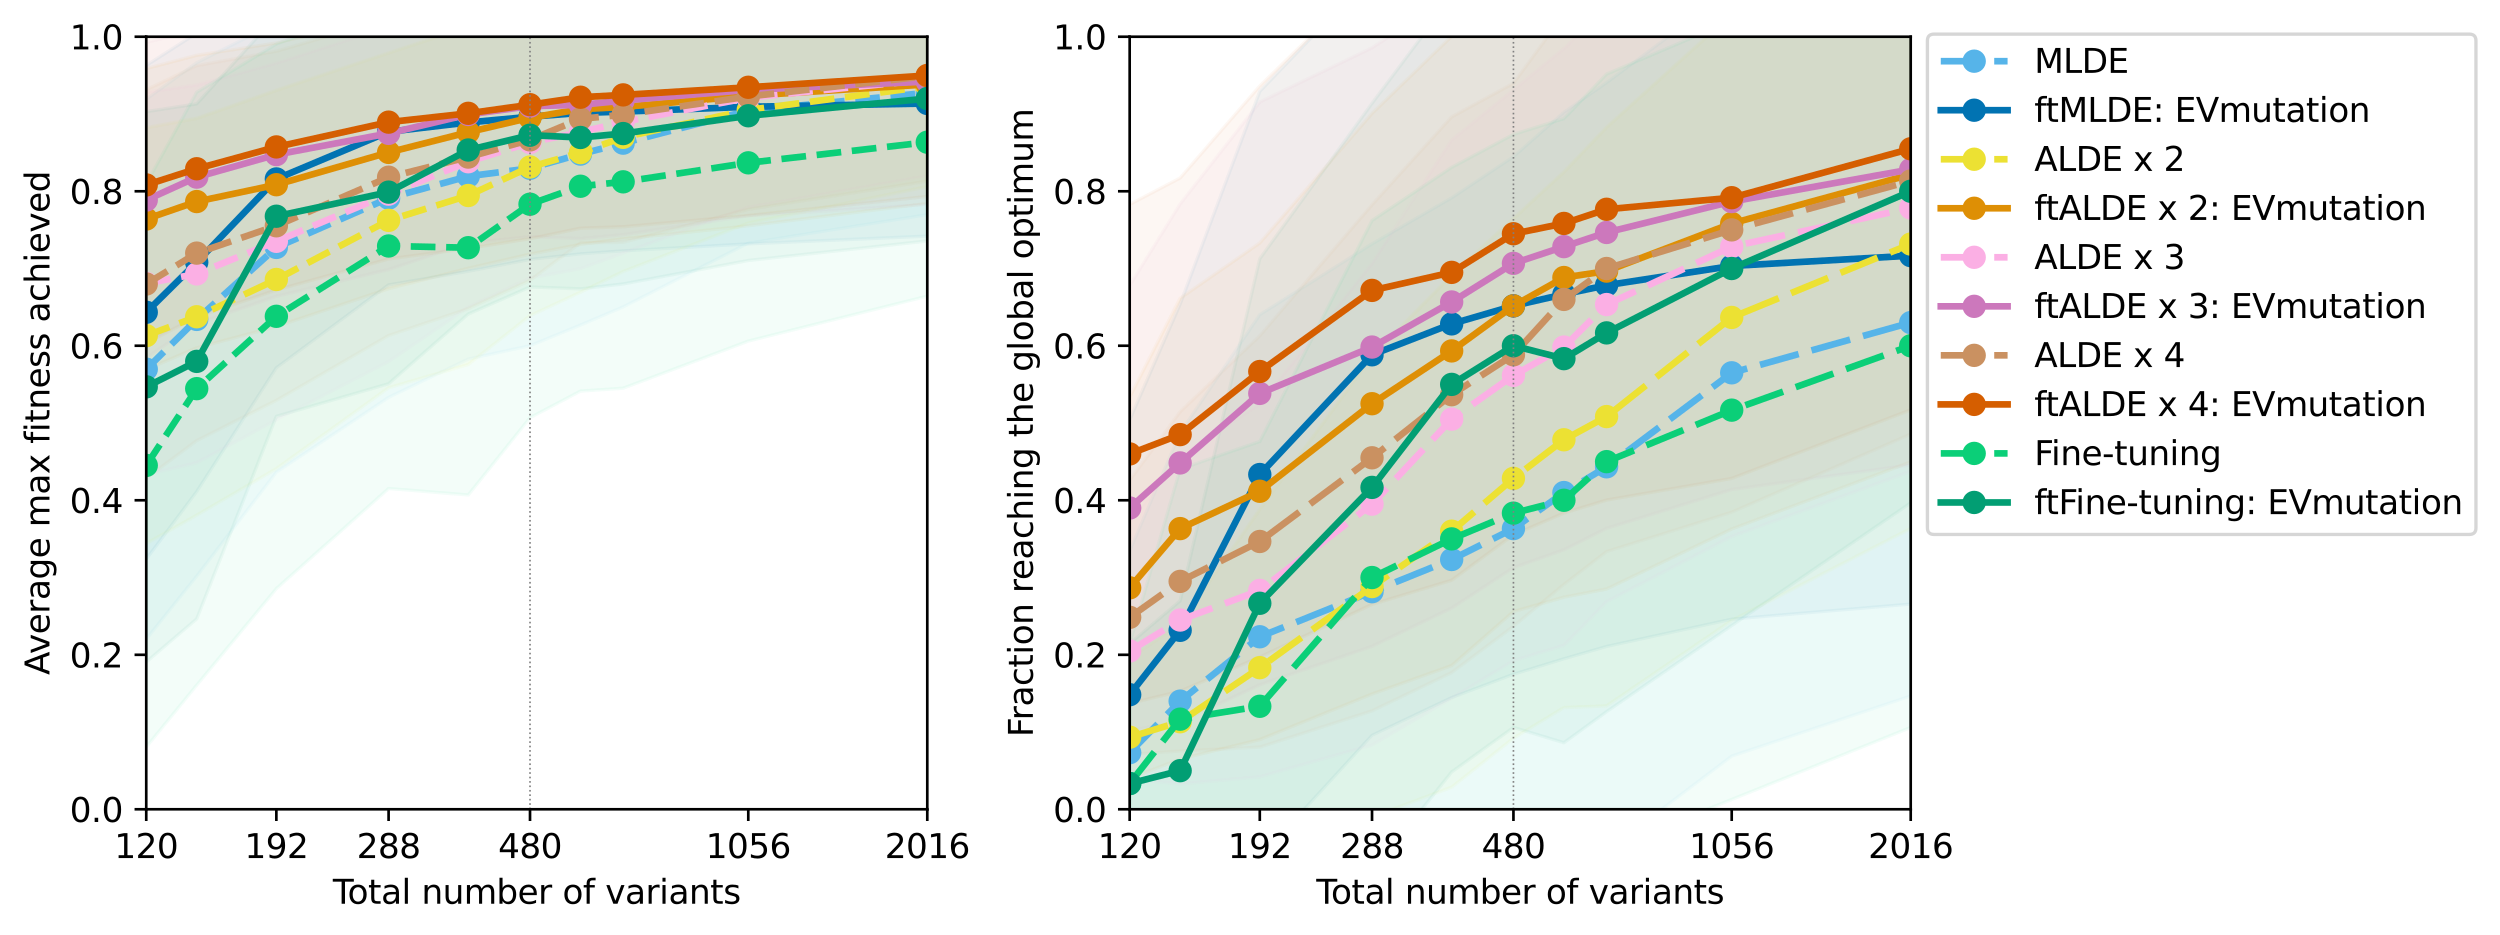 <?xml version="1.0" encoding="utf-8" standalone="no"?>
<!DOCTYPE svg PUBLIC "-//W3C//DTD SVG 1.1//EN"
  "http://www.w3.org/Graphics/SVG/1.1/DTD/svg11.dtd">
<svg xmlns:xlink="http://www.w3.org/1999/xlink" width="748.427pt" height="279.835pt" viewBox="0 0 748.427 279.835" xmlns="http://www.w3.org/2000/svg" version="1.1">
 <defs>
  <style type="text/css">*{stroke-linejoin: round; stroke-linecap: butt}</style>
 </defs>
 <g id="figure_1">
  <g id="patch_1">
   <path d="M 0 279.835 
L 748.427 279.835 
L 748.427 0 
L 0 0 
z
" style="fill: #ffffff"/>
  </g>
  <g id="axes_1">
   <g id="patch_2">
    <path d="M 43.781 242.279 
L 277.601 242.279 
L 277.601 10.999 
L 43.781 10.999 
z
" style="fill: #ffffff"/>
   </g>
   <g id="PolyCollection_1">
    <defs>
     <path id="m1bdb8b6b3d" d="M 43.781 -250.124 
L 43.781 -88.499 
L 58.891 -107.362 
L 82.733 -138.469 
L 116.335 -160.871 
L 140.177 -172.364 
L 158.67 -176.346 
L 173.779 -182.537 
L 186.554 -187.96 
L 224.012 -207.071 
L 277.601 -215.596 
L 277.601 -288.552 
L 277.601 -288.552 
L 224.012 -286.369 
L 186.554 -286.003 
L 173.779 -284.868 
L 158.67 -282.564 
L 140.177 -281.782 
L 116.335 -280.151 
L 82.733 -273.06 
L 58.891 -261.068 
L 43.781 -250.124 
z
" style="stroke: #56b4e9; stroke-opacity: 0.05"/>
    </defs>
    <g clip-path="url(#pc25f011e39)">
     <use xlink:href="#m1bdb8b6b3d" x="0" y="279.835" style="fill: #56b4e9; fill-opacity: 0.05; stroke: #56b4e9; stroke-opacity: 0.05"/>
    </g>
   </g>
   <g id="PolyCollection_2">
    <defs>
     <path id="mbecef33669" d="M 43.781 -260.24 
L 43.781 -112.46 
L 58.891 -132.683 
L 82.733 -169.741 
L 116.335 -194.571 
L 140.177 -198.611 
L 158.67 -202.168 
L 173.779 -203.836 
L 186.554 -204.748 
L 224.012 -206.843 
L 277.601 -209.156 
L 277.601 -288.565 
L 277.601 -288.565 
L 224.012 -288.891 
L 186.554 -288.101 
L 173.779 -288.257 
L 158.67 -287.586 
L 140.177 -287.745 
L 116.335 -286.193 
L 82.733 -282.791 
L 58.891 -269.926 
L 43.781 -260.24 
z
" style="stroke: #0173b2; stroke-opacity: 0.05"/>
    </defs>
    <g clip-path="url(#pc25f011e39)">
     <use xlink:href="#mbecef33669" x="0" y="279.835" style="fill: #0173b2; fill-opacity: 0.05; stroke: #0173b2; stroke-opacity: 0.05"/>
    </g>
   </g>
   <g id="PolyCollection_3">
    <defs>
     <path id="mbe677f69fb" d="M 43.781 -241.605 
L 43.781 -117.1 
L 58.891 -125.592 
L 82.733 -139.532 
L 116.335 -163.746 
L 140.177 -170.713 
L 158.67 -185.322 
L 173.779 -192.364 
L 186.554 -198.554 
L 224.012 -213.061 
L 277.601 -223.945 
L 277.601 -284.022 
L 277.601 -284.022 
L 224.012 -280.77 
L 186.554 -278.898 
L 173.779 -275.95 
L 158.67 -274.367 
L 140.177 -271.904 
L 116.335 -263.985 
L 82.733 -252.804 
L 58.891 -244.423 
L 43.781 -241.605 
z
" style="stroke: #ece133; stroke-opacity: 0.05"/>
    </defs>
    <g clip-path="url(#pc25f011e39)">
     <use xlink:href="#mbe677f69fb" x="0" y="279.835" style="fill: #ece133; fill-opacity: 0.05; stroke: #ece133; stroke-opacity: 0.05"/>
    </g>
   </g>
   <g id="PolyCollection_4">
    <defs>
     <path id="m45afc8b249" d="M 43.781 -259.317 
L 43.781 -169.227 
L 58.891 -175.711 
L 82.733 -182.085 
L 116.335 -193.41 
L 140.177 -199.521 
L 158.67 -203.764 
L 173.779 -206.674 
L 186.554 -208.33 
L 224.012 -212.226 
L 277.601 -218.922 
L 277.601 -290.23 
L 277.601 -290.23 
L 224.012 -290.148 
L 186.554 -287.293 
L 173.779 -287.639 
L 158.67 -285.402 
L 140.177 -280.988 
L 116.335 -275.011 
L 82.733 -266.99 
L 58.891 -263.284 
L 43.781 -259.317 
z
" style="stroke: #de8f05; stroke-opacity: 0.05"/>
    </defs>
    <g clip-path="url(#pc25f011e39)">
     <use xlink:href="#m45afc8b249" x="0" y="279.835" style="fill: #de8f05; fill-opacity: 0.05; stroke: #de8f05; stroke-opacity: 0.05"/>
    </g>
   </g>
   <g id="PolyCollection_5">
    <defs>
     <path id="m3866a3d2e8" d="M 43.781 -252.247 
L 43.781 -137.758 
L 58.891 -141.284 
L 82.733 -154.215 
L 116.335 -171.617 
L 140.177 -187.869 
L 158.67 -196.604 
L 173.779 -199.455 
L 186.554 -204.1 
L 224.012 -217.768 
L 277.601 -227.15 
L 277.601 -284.81 
L 277.601 -284.81 
L 224.012 -283.414 
L 186.554 -282.511 
L 173.779 -281.149 
L 158.67 -277.733 
L 140.177 -274.966 
L 116.335 -271.83 
L 82.733 -260.974 
L 58.891 -254.387 
L 43.781 -252.247 
z
" style="stroke: #fbafe4; stroke-opacity: 0.05"/>
    </defs>
    <g clip-path="url(#pc25f011e39)">
     <use xlink:href="#m3866a3d2e8" x="0" y="279.835" style="fill: #fbafe4; fill-opacity: 0.05; stroke: #fbafe4; stroke-opacity: 0.05"/>
    </g>
   </g>
   <g id="PolyCollection_6">
    <defs>
     <path id="m1a3640b46d" d="M 43.781 -267.206 
L 43.781 -172.699 
L 58.891 -182.943 
L 82.733 -191.112 
L 116.335 -199.135 
L 140.177 -207.053 
L 158.67 -208.974 
L 173.779 -208.385 
L 186.554 -209.565 
L 224.012 -215.231 
L 277.601 -218.601 
L 277.601 -292.256 
L 277.601 -292.256 
L 224.012 -290.661 
L 186.554 -289.904 
L 173.779 -288.475 
L 158.67 -287.143 
L 140.177 -284.08 
L 116.335 -280.685 
L 82.733 -275.978 
L 58.891 -270.675 
L 43.781 -267.206 
z
" style="stroke: #cc78bc; stroke-opacity: 0.05"/>
    </defs>
    <g clip-path="url(#pc25f011e39)">
     <use xlink:href="#m1a3640b46d" x="0" y="279.835" style="fill: #cc78bc; fill-opacity: 0.05; stroke: #cc78bc; stroke-opacity: 0.05"/>
    </g>
   </g>
   <g id="PolyCollection_7">
    <defs>
     <path id="mb9d8204c57" d="M 43.781 -252.966 
L 43.781 -136.668 
L 58.891 -147.932 
L 82.733 -159.971 
L 116.335 -179.384 
L 140.177 -187.441 
L 158.67 -195.909 
L 173.779 -207.131 
L 186.554 -207.299 
L 224.012 -217.172 
L 277.601 -225.616 
L 277.601 -288.585 
L 277.601 -288.585 
L 224.012 -284.682 
L 186.554 -283.669 
L 173.779 -281.376 
L 158.67 -280.004 
L 140.177 -278.181 
L 116.335 -274.192 
L 82.733 -264.505 
L 58.891 -260.187 
L 43.781 -252.966 
z
" style="stroke: #ca9161; stroke-opacity: 0.05"/>
    </defs>
    <g clip-path="url(#pc25f011e39)">
     <use xlink:href="#mb9d8204c57" x="0" y="279.835" style="fill: #ca9161; fill-opacity: 0.05; stroke: #ca9161; stroke-opacity: 0.05"/>
    </g>
   </g>
   <g id="PolyCollection_8">
    <defs>
     <path id="mfbea8b88e9" d="M 43.781 -271.821 
L 43.781 -177.13 
L 58.891 -184.984 
L 82.733 -193.031 
L 116.335 -202.317 
L 140.177 -205.481 
L 158.67 -208.383 
L 173.779 -211.517 
L 186.554 -211.953 
L 224.012 -215.31 
L 277.601 -221.034 
L 277.601 -293.459 
L 277.601 -293.459 
L 224.012 -292.105 
L 186.554 -290.906 
L 173.779 -289.938 
L 158.67 -288.606 
L 140.177 -286.344 
L 116.335 -284.227 
L 82.733 -278.672 
L 58.891 -273.651 
L 43.781 -271.821 
z
" style="stroke: #d55e00; stroke-opacity: 0.05"/>
    </defs>
    <g clip-path="url(#pc25f011e39)">
     <use xlink:href="#mfbea8b88e9" x="0" y="279.835" style="fill: #d55e00; fill-opacity: 0.05; stroke: #d55e00; stroke-opacity: 0.05"/>
    </g>
   </g>
   <g id="PolyCollection_9">
    <defs>
     <path id="me72df1f673" d="M 43.781 -224.801 
L 43.781 -56.203 
L 58.891 -74.724 
L 82.733 -103.615 
L 116.335 -133.591 
L 140.177 -131.651 
L 158.67 -154.792 
L 173.779 -162.75 
L 186.554 -163.618 
L 224.012 -177.726 
L 277.601 -191.178 
L 277.601 -283.359 
L 277.601 -283.359 
L 224.012 -284.456 
L 186.554 -287.184 
L 173.779 -285.409 
L 158.67 -282.615 
L 140.177 -279.713 
L 116.335 -278.797 
L 82.733 -266.674 
L 58.891 -252.248 
L 43.781 -224.801 
z
" style="stroke: #0bcf78; stroke-opacity: 0.05"/>
    </defs>
    <g clip-path="url(#pc25f011e39)">
     <use xlink:href="#me72df1f673" x="0" y="279.835" style="fill: #0bcf78; fill-opacity: 0.05; stroke: #0bcf78; stroke-opacity: 0.05"/>
    </g>
   </g>
   <g id="PolyCollection_10">
    <defs>
     <path id="m95798f625c" d="M 43.781 -246.415 
L 43.781 -81.641 
L 58.891 -94.562 
L 82.733 -155.197 
L 116.335 -164.957 
L 140.177 -185.826 
L 158.67 -193.92 
L 173.779 -193.359 
L 186.554 -194.832 
L 224.012 -201.858 
L 277.601 -207.701 
L 277.601 -292.981 
L 277.601 -292.981 
L 224.012 -288.507 
L 186.554 -284.868 
L 173.779 -283.996 
L 158.67 -284.797 
L 140.177 -284.037 
L 116.335 -279.672 
L 82.733 -275.012 
L 58.891 -248.74 
L 43.781 -246.415 
z
" style="stroke: #029e73; stroke-opacity: 0.05"/>
    </defs>
    <g clip-path="url(#pc25f011e39)">
     <use xlink:href="#m95798f625c" x="0" y="279.835" style="fill: #029e73; fill-opacity: 0.05; stroke: #029e73; stroke-opacity: 0.05"/>
    </g>
   </g>
   <g id="matplotlib.axis_1">
    <g id="xtick_1">
     <g id="line2d_1">
      <defs>
       <path id="m8520037036" d="M 0 0 
L 0 3.5 
" style="stroke: #000000; stroke-width: 0.8"/>
      </defs>
      <g>
       <use xlink:href="#m8520037036" x="43.781" y="242.279" style="stroke: #000000; stroke-width: 0.8"/>
      </g>
     </g>
     <g id="text_1">
      <!-- 120 -->
      <g transform="translate(34.237 256.878) scale(0.1 -0.1)">
       <defs>
        <path id="DejaVuSans-31" d="M 794 531 
L 1825 531 
L 1825 4091 
L 703 3866 
L 703 4441 
L 1819 4666 
L 2450 4666 
L 2450 531 
L 3481 531 
L 3481 0 
L 794 0 
L 794 531 
z
" transform="scale(0.016)"/>
        <path id="DejaVuSans-32" d="M 1228 531 
L 3431 531 
L 3431 0 
L 469 0 
L 469 531 
Q 828 903 1448 1529 
Q 2069 2156 2228 2338 
Q 2531 2678 2651 2914 
Q 2772 3150 2772 3378 
Q 2772 3750 2511 3984 
Q 2250 4219 1831 4219 
Q 1534 4219 1204 4116 
Q 875 4013 500 3803 
L 500 4441 
Q 881 4594 1212 4672 
Q 1544 4750 1819 4750 
Q 2544 4750 2975 4387 
Q 3406 4025 3406 3419 
Q 3406 3131 3298 2873 
Q 3191 2616 2906 2266 
Q 2828 2175 2409 1742 
Q 1991 1309 1228 531 
z
" transform="scale(0.016)"/>
        <path id="DejaVuSans-30" d="M 2034 4250 
Q 1547 4250 1301 3770 
Q 1056 3291 1056 2328 
Q 1056 1369 1301 889 
Q 1547 409 2034 409 
Q 2525 409 2770 889 
Q 3016 1369 3016 2328 
Q 3016 3291 2770 3770 
Q 2525 4250 2034 4250 
z
M 2034 4750 
Q 2819 4750 3233 4129 
Q 3647 3509 3647 2328 
Q 3647 1150 3233 529 
Q 2819 -91 2034 -91 
Q 1250 -91 836 529 
Q 422 1150 422 2328 
Q 422 3509 836 4129 
Q 1250 4750 2034 4750 
z
" transform="scale(0.016)"/>
       </defs>
       <use xlink:href="#DejaVuSans-31"/>
       <use xlink:href="#DejaVuSans-32" x="63.623"/>
       <use xlink:href="#DejaVuSans-30" x="127.246"/>
      </g>
     </g>
    </g>
    <g id="xtick_2">
     <g id="line2d_2">
      <g>
       <use xlink:href="#m8520037036" x="82.733" y="242.279" style="stroke: #000000; stroke-width: 0.8"/>
      </g>
     </g>
     <g id="text_2">
      <!-- 192 -->
      <g transform="translate(73.189 256.878) scale(0.1 -0.1)">
       <defs>
        <path id="DejaVuSans-39" d="M 703 97 
L 703 672 
Q 941 559 1184 500 
Q 1428 441 1663 441 
Q 2288 441 2617 861 
Q 2947 1281 2994 2138 
Q 2813 1869 2534 1725 
Q 2256 1581 1919 1581 
Q 1219 1581 811 2004 
Q 403 2428 403 3163 
Q 403 3881 828 4315 
Q 1253 4750 1959 4750 
Q 2769 4750 3195 4129 
Q 3622 3509 3622 2328 
Q 3622 1225 3098 567 
Q 2575 -91 1691 -91 
Q 1453 -91 1209 -44 
Q 966 3 703 97 
z
M 1959 2075 
Q 2384 2075 2632 2365 
Q 2881 2656 2881 3163 
Q 2881 3666 2632 3958 
Q 2384 4250 1959 4250 
Q 1534 4250 1286 3958 
Q 1038 3666 1038 3163 
Q 1038 2656 1286 2365 
Q 1534 2075 1959 2075 
z
" transform="scale(0.016)"/>
       </defs>
       <use xlink:href="#DejaVuSans-31"/>
       <use xlink:href="#DejaVuSans-39" x="63.623"/>
       <use xlink:href="#DejaVuSans-32" x="127.246"/>
      </g>
     </g>
    </g>
    <g id="xtick_3">
     <g id="line2d_3">
      <g>
       <use xlink:href="#m8520037036" x="116.335" y="242.279" style="stroke: #000000; stroke-width: 0.8"/>
      </g>
     </g>
     <g id="text_3">
      <!-- 288 -->
      <g transform="translate(106.791 256.878) scale(0.1 -0.1)">
       <defs>
        <path id="DejaVuSans-38" d="M 2034 2216 
Q 1584 2216 1326 1975 
Q 1069 1734 1069 1313 
Q 1069 891 1326 650 
Q 1584 409 2034 409 
Q 2484 409 2743 651 
Q 3003 894 3003 1313 
Q 3003 1734 2745 1975 
Q 2488 2216 2034 2216 
z
M 1403 2484 
Q 997 2584 770 2862 
Q 544 3141 544 3541 
Q 544 4100 942 4425 
Q 1341 4750 2034 4750 
Q 2731 4750 3128 4425 
Q 3525 4100 3525 3541 
Q 3525 3141 3298 2862 
Q 3072 2584 2669 2484 
Q 3125 2378 3379 2068 
Q 3634 1759 3634 1313 
Q 3634 634 3220 271 
Q 2806 -91 2034 -91 
Q 1263 -91 848 271 
Q 434 634 434 1313 
Q 434 1759 690 2068 
Q 947 2378 1403 2484 
z
M 1172 3481 
Q 1172 3119 1398 2916 
Q 1625 2713 2034 2713 
Q 2441 2713 2670 2916 
Q 2900 3119 2900 3481 
Q 2900 3844 2670 4047 
Q 2441 4250 2034 4250 
Q 1625 4250 1398 4047 
Q 1172 3844 1172 3481 
z
" transform="scale(0.016)"/>
       </defs>
       <use xlink:href="#DejaVuSans-32"/>
       <use xlink:href="#DejaVuSans-38" x="63.623"/>
       <use xlink:href="#DejaVuSans-38" x="127.246"/>
      </g>
     </g>
    </g>
    <g id="xtick_4">
     <g id="line2d_4">
      <g>
       <use xlink:href="#m8520037036" x="158.67" y="242.279" style="stroke: #000000; stroke-width: 0.8"/>
      </g>
     </g>
     <g id="text_4">
      <!-- 480 -->
      <g transform="translate(149.126 256.878) scale(0.1 -0.1)">
       <defs>
        <path id="DejaVuSans-34" d="M 2419 4116 
L 825 1625 
L 2419 1625 
L 2419 4116 
z
M 2253 4666 
L 3047 4666 
L 3047 1625 
L 3713 1625 
L 3713 1100 
L 3047 1100 
L 3047 0 
L 2419 0 
L 2419 1100 
L 313 1100 
L 313 1709 
L 2253 4666 
z
" transform="scale(0.016)"/>
       </defs>
       <use xlink:href="#DejaVuSans-34"/>
       <use xlink:href="#DejaVuSans-38" x="63.623"/>
       <use xlink:href="#DejaVuSans-30" x="127.246"/>
      </g>
     </g>
    </g>
    <g id="xtick_5">
     <g id="line2d_5">
      <g>
       <use xlink:href="#m8520037036" x="224.012" y="242.279" style="stroke: #000000; stroke-width: 0.8"/>
      </g>
     </g>
     <g id="text_5">
      <!-- 1056 -->
      <g transform="translate(211.287 256.878) scale(0.1 -0.1)">
       <defs>
        <path id="DejaVuSans-35" d="M 691 4666 
L 3169 4666 
L 3169 4134 
L 1269 4134 
L 1269 2991 
Q 1406 3038 1543 3061 
Q 1681 3084 1819 3084 
Q 2600 3084 3056 2656 
Q 3513 2228 3513 1497 
Q 3513 744 3044 326 
Q 2575 -91 1722 -91 
Q 1428 -91 1123 -41 
Q 819 9 494 109 
L 494 744 
Q 775 591 1075 516 
Q 1375 441 1709 441 
Q 2250 441 2565 725 
Q 2881 1009 2881 1497 
Q 2881 1984 2565 2268 
Q 2250 2553 1709 2553 
Q 1456 2553 1204 2497 
Q 953 2441 691 2322 
L 691 4666 
z
" transform="scale(0.016)"/>
        <path id="DejaVuSans-36" d="M 2113 2584 
Q 1688 2584 1439 2293 
Q 1191 2003 1191 1497 
Q 1191 994 1439 701 
Q 1688 409 2113 409 
Q 2538 409 2786 701 
Q 3034 994 3034 1497 
Q 3034 2003 2786 2293 
Q 2538 2584 2113 2584 
z
M 3366 4563 
L 3366 3988 
Q 3128 4100 2886 4159 
Q 2644 4219 2406 4219 
Q 1781 4219 1451 3797 
Q 1122 3375 1075 2522 
Q 1259 2794 1537 2939 
Q 1816 3084 2150 3084 
Q 2853 3084 3261 2657 
Q 3669 2231 3669 1497 
Q 3669 778 3244 343 
Q 2819 -91 2113 -91 
Q 1303 -91 875 529 
Q 447 1150 447 2328 
Q 447 3434 972 4092 
Q 1497 4750 2381 4750 
Q 2619 4750 2861 4703 
Q 3103 4656 3366 4563 
z
" transform="scale(0.016)"/>
       </defs>
       <use xlink:href="#DejaVuSans-31"/>
       <use xlink:href="#DejaVuSans-30" x="63.623"/>
       <use xlink:href="#DejaVuSans-35" x="127.246"/>
       <use xlink:href="#DejaVuSans-36" x="190.869"/>
      </g>
     </g>
    </g>
    <g id="xtick_6">
     <g id="line2d_6">
      <g>
       <use xlink:href="#m8520037036" x="277.601" y="242.279" style="stroke: #000000; stroke-width: 0.8"/>
      </g>
     </g>
     <g id="text_6">
      <!-- 2016 -->
      <g transform="translate(264.876 256.878) scale(0.1 -0.1)">
       <use xlink:href="#DejaVuSans-32"/>
       <use xlink:href="#DejaVuSans-30" x="63.623"/>
       <use xlink:href="#DejaVuSans-31" x="127.246"/>
       <use xlink:href="#DejaVuSans-36" x="190.869"/>
      </g>
     </g>
    </g>
    <g id="text_7">
     <!-- Total number of variants -->
     <g transform="translate(99.648 270.556) scale(0.1 -0.1)">
      <defs>
       <path id="DejaVuSans-54" d="M -19 4666 
L 3928 4666 
L 3928 4134 
L 2272 4134 
L 2272 0 
L 1638 0 
L 1638 4134 
L -19 4134 
L -19 4666 
z
" transform="scale(0.016)"/>
       <path id="DejaVuSans-6f" d="M 1959 3097 
Q 1497 3097 1228 2736 
Q 959 2375 959 1747 
Q 959 1119 1226 758 
Q 1494 397 1959 397 
Q 2419 397 2687 759 
Q 2956 1122 2956 1747 
Q 2956 2369 2687 2733 
Q 2419 3097 1959 3097 
z
M 1959 3584 
Q 2709 3584 3137 3096 
Q 3566 2609 3566 1747 
Q 3566 888 3137 398 
Q 2709 -91 1959 -91 
Q 1206 -91 779 398 
Q 353 888 353 1747 
Q 353 2609 779 3096 
Q 1206 3584 1959 3584 
z
" transform="scale(0.016)"/>
       <path id="DejaVuSans-74" d="M 1172 4494 
L 1172 3500 
L 2356 3500 
L 2356 3053 
L 1172 3053 
L 1172 1153 
Q 1172 725 1289 603 
Q 1406 481 1766 481 
L 2356 481 
L 2356 0 
L 1766 0 
Q 1100 0 847 248 
Q 594 497 594 1153 
L 594 3053 
L 172 3053 
L 172 3500 
L 594 3500 
L 594 4494 
L 1172 4494 
z
" transform="scale(0.016)"/>
       <path id="DejaVuSans-61" d="M 2194 1759 
Q 1497 1759 1228 1600 
Q 959 1441 959 1056 
Q 959 750 1161 570 
Q 1363 391 1709 391 
Q 2188 391 2477 730 
Q 2766 1069 2766 1631 
L 2766 1759 
L 2194 1759 
z
M 3341 1997 
L 3341 0 
L 2766 0 
L 2766 531 
Q 2569 213 2275 61 
Q 1981 -91 1556 -91 
Q 1019 -91 701 211 
Q 384 513 384 1019 
Q 384 1609 779 1909 
Q 1175 2209 1959 2209 
L 2766 2209 
L 2766 2266 
Q 2766 2663 2505 2880 
Q 2244 3097 1772 3097 
Q 1472 3097 1187 3025 
Q 903 2953 641 2809 
L 641 3341 
Q 956 3463 1253 3523 
Q 1550 3584 1831 3584 
Q 2591 3584 2966 3190 
Q 3341 2797 3341 1997 
z
" transform="scale(0.016)"/>
       <path id="DejaVuSans-6c" d="M 603 4863 
L 1178 4863 
L 1178 0 
L 603 0 
L 603 4863 
z
" transform="scale(0.016)"/>
       <path id="DejaVuSans-20" transform="scale(0.016)"/>
       <path id="DejaVuSans-6e" d="M 3513 2113 
L 3513 0 
L 2938 0 
L 2938 2094 
Q 2938 2591 2744 2837 
Q 2550 3084 2163 3084 
Q 1697 3084 1428 2787 
Q 1159 2491 1159 1978 
L 1159 0 
L 581 0 
L 581 3500 
L 1159 3500 
L 1159 2956 
Q 1366 3272 1645 3428 
Q 1925 3584 2291 3584 
Q 2894 3584 3203 3211 
Q 3513 2838 3513 2113 
z
" transform="scale(0.016)"/>
       <path id="DejaVuSans-75" d="M 544 1381 
L 544 3500 
L 1119 3500 
L 1119 1403 
Q 1119 906 1312 657 
Q 1506 409 1894 409 
Q 2359 409 2629 706 
Q 2900 1003 2900 1516 
L 2900 3500 
L 3475 3500 
L 3475 0 
L 2900 0 
L 2900 538 
Q 2691 219 2414 64 
Q 2138 -91 1772 -91 
Q 1169 -91 856 284 
Q 544 659 544 1381 
z
M 1991 3584 
L 1991 3584 
z
" transform="scale(0.016)"/>
       <path id="DejaVuSans-6d" d="M 3328 2828 
Q 3544 3216 3844 3400 
Q 4144 3584 4550 3584 
Q 5097 3584 5394 3201 
Q 5691 2819 5691 2113 
L 5691 0 
L 5113 0 
L 5113 2094 
Q 5113 2597 4934 2840 
Q 4756 3084 4391 3084 
Q 3944 3084 3684 2787 
Q 3425 2491 3425 1978 
L 3425 0 
L 2847 0 
L 2847 2094 
Q 2847 2600 2669 2842 
Q 2491 3084 2119 3084 
Q 1678 3084 1418 2786 
Q 1159 2488 1159 1978 
L 1159 0 
L 581 0 
L 581 3500 
L 1159 3500 
L 1159 2956 
Q 1356 3278 1631 3431 
Q 1906 3584 2284 3584 
Q 2666 3584 2933 3390 
Q 3200 3197 3328 2828 
z
" transform="scale(0.016)"/>
       <path id="DejaVuSans-62" d="M 3116 1747 
Q 3116 2381 2855 2742 
Q 2594 3103 2138 3103 
Q 1681 3103 1420 2742 
Q 1159 2381 1159 1747 
Q 1159 1113 1420 752 
Q 1681 391 2138 391 
Q 2594 391 2855 752 
Q 3116 1113 3116 1747 
z
M 1159 2969 
Q 1341 3281 1617 3432 
Q 1894 3584 2278 3584 
Q 2916 3584 3314 3078 
Q 3713 2572 3713 1747 
Q 3713 922 3314 415 
Q 2916 -91 2278 -91 
Q 1894 -91 1617 61 
Q 1341 213 1159 525 
L 1159 0 
L 581 0 
L 581 4863 
L 1159 4863 
L 1159 2969 
z
" transform="scale(0.016)"/>
       <path id="DejaVuSans-65" d="M 3597 1894 
L 3597 1613 
L 953 1613 
Q 991 1019 1311 708 
Q 1631 397 2203 397 
Q 2534 397 2845 478 
Q 3156 559 3463 722 
L 3463 178 
Q 3153 47 2828 -22 
Q 2503 -91 2169 -91 
Q 1331 -91 842 396 
Q 353 884 353 1716 
Q 353 2575 817 3079 
Q 1281 3584 2069 3584 
Q 2775 3584 3186 3129 
Q 3597 2675 3597 1894 
z
M 3022 2063 
Q 3016 2534 2758 2815 
Q 2500 3097 2075 3097 
Q 1594 3097 1305 2825 
Q 1016 2553 972 2059 
L 3022 2063 
z
" transform="scale(0.016)"/>
       <path id="DejaVuSans-72" d="M 2631 2963 
Q 2534 3019 2420 3045 
Q 2306 3072 2169 3072 
Q 1681 3072 1420 2755 
Q 1159 2438 1159 1844 
L 1159 0 
L 581 0 
L 581 3500 
L 1159 3500 
L 1159 2956 
Q 1341 3275 1631 3429 
Q 1922 3584 2338 3584 
Q 2397 3584 2469 3576 
Q 2541 3569 2628 3553 
L 2631 2963 
z
" transform="scale(0.016)"/>
       <path id="DejaVuSans-66" d="M 2375 4863 
L 2375 4384 
L 1825 4384 
Q 1516 4384 1395 4259 
Q 1275 4134 1275 3809 
L 1275 3500 
L 2222 3500 
L 2222 3053 
L 1275 3053 
L 1275 0 
L 697 0 
L 697 3053 
L 147 3053 
L 147 3500 
L 697 3500 
L 697 3744 
Q 697 4328 969 4595 
Q 1241 4863 1831 4863 
L 2375 4863 
z
" transform="scale(0.016)"/>
       <path id="DejaVuSans-76" d="M 191 3500 
L 800 3500 
L 1894 563 
L 2988 3500 
L 3597 3500 
L 2284 0 
L 1503 0 
L 191 3500 
z
" transform="scale(0.016)"/>
       <path id="DejaVuSans-69" d="M 603 3500 
L 1178 3500 
L 1178 0 
L 603 0 
L 603 3500 
z
M 603 4863 
L 1178 4863 
L 1178 4134 
L 603 4134 
L 603 4863 
z
" transform="scale(0.016)"/>
       <path id="DejaVuSans-73" d="M 2834 3397 
L 2834 2853 
Q 2591 2978 2328 3040 
Q 2066 3103 1784 3103 
Q 1356 3103 1142 2972 
Q 928 2841 928 2578 
Q 928 2378 1081 2264 
Q 1234 2150 1697 2047 
L 1894 2003 
Q 2506 1872 2764 1633 
Q 3022 1394 3022 966 
Q 3022 478 2636 193 
Q 2250 -91 1575 -91 
Q 1294 -91 989 -36 
Q 684 19 347 128 
L 347 722 
Q 666 556 975 473 
Q 1284 391 1588 391 
Q 1994 391 2212 530 
Q 2431 669 2431 922 
Q 2431 1156 2273 1281 
Q 2116 1406 1581 1522 
L 1381 1569 
Q 847 1681 609 1914 
Q 372 2147 372 2553 
Q 372 3047 722 3315 
Q 1072 3584 1716 3584 
Q 2034 3584 2315 3537 
Q 2597 3491 2834 3397 
z
" transform="scale(0.016)"/>
      </defs>
      <use xlink:href="#DejaVuSans-54"/>
      <use xlink:href="#DejaVuSans-6f" x="44.084"/>
      <use xlink:href="#DejaVuSans-74" x="105.266"/>
      <use xlink:href="#DejaVuSans-61" x="144.475"/>
      <use xlink:href="#DejaVuSans-6c" x="205.754"/>
      <use xlink:href="#DejaVuSans-20" x="233.537"/>
      <use xlink:href="#DejaVuSans-6e" x="265.324"/>
      <use xlink:href="#DejaVuSans-75" x="328.703"/>
      <use xlink:href="#DejaVuSans-6d" x="392.082"/>
      <use xlink:href="#DejaVuSans-62" x="489.494"/>
      <use xlink:href="#DejaVuSans-65" x="552.971"/>
      <use xlink:href="#DejaVuSans-72" x="614.494"/>
      <use xlink:href="#DejaVuSans-20" x="655.607"/>
      <use xlink:href="#DejaVuSans-6f" x="687.395"/>
      <use xlink:href="#DejaVuSans-66" x="748.576"/>
      <use xlink:href="#DejaVuSans-20" x="783.781"/>
      <use xlink:href="#DejaVuSans-76" x="815.568"/>
      <use xlink:href="#DejaVuSans-61" x="874.748"/>
      <use xlink:href="#DejaVuSans-72" x="936.027"/>
      <use xlink:href="#DejaVuSans-69" x="977.141"/>
      <use xlink:href="#DejaVuSans-61" x="1004.924"/>
      <use xlink:href="#DejaVuSans-6e" x="1066.203"/>
      <use xlink:href="#DejaVuSans-74" x="1129.582"/>
      <use xlink:href="#DejaVuSans-73" x="1168.791"/>
     </g>
    </g>
   </g>
   <g id="matplotlib.axis_2">
    <g id="ytick_1">
     <g id="line2d_7">
      <defs>
       <path id="m7c33061817" d="M 0 0 
L -3.5 0 
" style="stroke: #000000; stroke-width: 0.8"/>
      </defs>
      <g>
       <use xlink:href="#m7c33061817" x="43.781" y="242.279" style="stroke: #000000; stroke-width: 0.8"/>
      </g>
     </g>
     <g id="text_8">
      <!-- 0.0 -->
      <g transform="translate(20.878 246.078) scale(0.1 -0.1)">
       <defs>
        <path id="DejaVuSans-2e" d="M 684 794 
L 1344 794 
L 1344 0 
L 684 0 
L 684 794 
z
" transform="scale(0.016)"/>
       </defs>
       <use xlink:href="#DejaVuSans-30"/>
       <use xlink:href="#DejaVuSans-2e" x="63.623"/>
       <use xlink:href="#DejaVuSans-30" x="95.41"/>
      </g>
     </g>
    </g>
    <g id="ytick_2">
     <g id="line2d_8">
      <g>
       <use xlink:href="#m7c33061817" x="43.781" y="196.023" style="stroke: #000000; stroke-width: 0.8"/>
      </g>
     </g>
     <g id="text_9">
      <!-- 0.2 -->
      <g transform="translate(20.878 199.822) scale(0.1 -0.1)">
       <use xlink:href="#DejaVuSans-30"/>
       <use xlink:href="#DejaVuSans-2e" x="63.623"/>
       <use xlink:href="#DejaVuSans-32" x="95.41"/>
      </g>
     </g>
    </g>
    <g id="ytick_3">
     <g id="line2d_9">
      <g>
       <use xlink:href="#m7c33061817" x="43.781" y="149.767" style="stroke: #000000; stroke-width: 0.8"/>
      </g>
     </g>
     <g id="text_10">
      <!-- 0.4 -->
      <g transform="translate(20.878 153.566) scale(0.1 -0.1)">
       <use xlink:href="#DejaVuSans-30"/>
       <use xlink:href="#DejaVuSans-2e" x="63.623"/>
       <use xlink:href="#DejaVuSans-34" x="95.41"/>
      </g>
     </g>
    </g>
    <g id="ytick_4">
     <g id="line2d_10">
      <g>
       <use xlink:href="#m7c33061817" x="43.781" y="103.511" style="stroke: #000000; stroke-width: 0.8"/>
      </g>
     </g>
     <g id="text_11">
      <!-- 0.6 -->
      <g transform="translate(20.878 107.31) scale(0.1 -0.1)">
       <use xlink:href="#DejaVuSans-30"/>
       <use xlink:href="#DejaVuSans-2e" x="63.623"/>
       <use xlink:href="#DejaVuSans-36" x="95.41"/>
      </g>
     </g>
    </g>
    <g id="ytick_5">
     <g id="line2d_11">
      <g>
       <use xlink:href="#m7c33061817" x="43.781" y="57.255" style="stroke: #000000; stroke-width: 0.8"/>
      </g>
     </g>
     <g id="text_12">
      <!-- 0.8 -->
      <g transform="translate(20.878 61.054) scale(0.1 -0.1)">
       <use xlink:href="#DejaVuSans-30"/>
       <use xlink:href="#DejaVuSans-2e" x="63.623"/>
       <use xlink:href="#DejaVuSans-38" x="95.41"/>
      </g>
     </g>
    </g>
    <g id="ytick_6">
     <g id="line2d_12">
      <g>
       <use xlink:href="#m7c33061817" x="43.781" y="10.999" style="stroke: #000000; stroke-width: 0.8"/>
      </g>
     </g>
     <g id="text_13">
      <!-- 1.0 -->
      <g transform="translate(20.878 14.798) scale(0.1 -0.1)">
       <use xlink:href="#DejaVuSans-31"/>
       <use xlink:href="#DejaVuSans-2e" x="63.623"/>
       <use xlink:href="#DejaVuSans-30" x="95.41"/>
      </g>
     </g>
    </g>
    <g id="text_14">
     <!-- Average max fitness achieved -->
     <g transform="translate(14.798 202.055) rotate(-90) scale(0.1 -0.1)">
      <defs>
       <path id="DejaVuSans-41" d="M 2188 4044 
L 1331 1722 
L 3047 1722 
L 2188 4044 
z
M 1831 4666 
L 2547 4666 
L 4325 0 
L 3669 0 
L 3244 1197 
L 1141 1197 
L 716 0 
L 50 0 
L 1831 4666 
z
" transform="scale(0.016)"/>
       <path id="DejaVuSans-67" d="M 2906 1791 
Q 2906 2416 2648 2759 
Q 2391 3103 1925 3103 
Q 1463 3103 1205 2759 
Q 947 2416 947 1791 
Q 947 1169 1205 825 
Q 1463 481 1925 481 
Q 2391 481 2648 825 
Q 2906 1169 2906 1791 
z
M 3481 434 
Q 3481 -459 3084 -895 
Q 2688 -1331 1869 -1331 
Q 1566 -1331 1297 -1286 
Q 1028 -1241 775 -1147 
L 775 -588 
Q 1028 -725 1275 -790 
Q 1522 -856 1778 -856 
Q 2344 -856 2625 -561 
Q 2906 -266 2906 331 
L 2906 616 
Q 2728 306 2450 153 
Q 2172 0 1784 0 
Q 1141 0 747 490 
Q 353 981 353 1791 
Q 353 2603 747 3093 
Q 1141 3584 1784 3584 
Q 2172 3584 2450 3431 
Q 2728 3278 2906 2969 
L 2906 3500 
L 3481 3500 
L 3481 434 
z
" transform="scale(0.016)"/>
       <path id="DejaVuSans-78" d="M 3513 3500 
L 2247 1797 
L 3578 0 
L 2900 0 
L 1881 1375 
L 863 0 
L 184 0 
L 1544 1831 
L 300 3500 
L 978 3500 
L 1906 2253 
L 2834 3500 
L 3513 3500 
z
" transform="scale(0.016)"/>
       <path id="DejaVuSans-63" d="M 3122 3366 
L 3122 2828 
Q 2878 2963 2633 3030 
Q 2388 3097 2138 3097 
Q 1578 3097 1268 2742 
Q 959 2388 959 1747 
Q 959 1106 1268 751 
Q 1578 397 2138 397 
Q 2388 397 2633 464 
Q 2878 531 3122 666 
L 3122 134 
Q 2881 22 2623 -34 
Q 2366 -91 2075 -91 
Q 1284 -91 818 406 
Q 353 903 353 1747 
Q 353 2603 823 3093 
Q 1294 3584 2113 3584 
Q 2378 3584 2631 3529 
Q 2884 3475 3122 3366 
z
" transform="scale(0.016)"/>
       <path id="DejaVuSans-68" d="M 3513 2113 
L 3513 0 
L 2938 0 
L 2938 2094 
Q 2938 2591 2744 2837 
Q 2550 3084 2163 3084 
Q 1697 3084 1428 2787 
Q 1159 2491 1159 1978 
L 1159 0 
L 581 0 
L 581 4863 
L 1159 4863 
L 1159 2956 
Q 1366 3272 1645 3428 
Q 1925 3584 2291 3584 
Q 2894 3584 3203 3211 
Q 3513 2838 3513 2113 
z
" transform="scale(0.016)"/>
       <path id="DejaVuSans-64" d="M 2906 2969 
L 2906 4863 
L 3481 4863 
L 3481 0 
L 2906 0 
L 2906 525 
Q 2725 213 2448 61 
Q 2172 -91 1784 -91 
Q 1150 -91 751 415 
Q 353 922 353 1747 
Q 353 2572 751 3078 
Q 1150 3584 1784 3584 
Q 2172 3584 2448 3432 
Q 2725 3281 2906 2969 
z
M 947 1747 
Q 947 1113 1208 752 
Q 1469 391 1925 391 
Q 2381 391 2643 752 
Q 2906 1113 2906 1747 
Q 2906 2381 2643 2742 
Q 2381 3103 1925 3103 
Q 1469 3103 1208 2742 
Q 947 2381 947 1747 
z
" transform="scale(0.016)"/>
      </defs>
      <use xlink:href="#DejaVuSans-41"/>
      <use xlink:href="#DejaVuSans-76" x="62.533"/>
      <use xlink:href="#DejaVuSans-65" x="121.713"/>
      <use xlink:href="#DejaVuSans-72" x="183.236"/>
      <use xlink:href="#DejaVuSans-61" x="224.35"/>
      <use xlink:href="#DejaVuSans-67" x="285.629"/>
      <use xlink:href="#DejaVuSans-65" x="349.105"/>
      <use xlink:href="#DejaVuSans-20" x="410.629"/>
      <use xlink:href="#DejaVuSans-6d" x="442.416"/>
      <use xlink:href="#DejaVuSans-61" x="539.828"/>
      <use xlink:href="#DejaVuSans-78" x="601.107"/>
      <use xlink:href="#DejaVuSans-20" x="660.287"/>
      <use xlink:href="#DejaVuSans-66" x="692.074"/>
      <use xlink:href="#DejaVuSans-69" x="727.279"/>
      <use xlink:href="#DejaVuSans-74" x="755.062"/>
      <use xlink:href="#DejaVuSans-6e" x="794.271"/>
      <use xlink:href="#DejaVuSans-65" x="857.65"/>
      <use xlink:href="#DejaVuSans-73" x="919.174"/>
      <use xlink:href="#DejaVuSans-73" x="971.273"/>
      <use xlink:href="#DejaVuSans-20" x="1023.373"/>
      <use xlink:href="#DejaVuSans-61" x="1055.16"/>
      <use xlink:href="#DejaVuSans-63" x="1116.439"/>
      <use xlink:href="#DejaVuSans-68" x="1171.42"/>
      <use xlink:href="#DejaVuSans-69" x="1234.799"/>
      <use xlink:href="#DejaVuSans-65" x="1262.582"/>
      <use xlink:href="#DejaVuSans-76" x="1324.105"/>
      <use xlink:href="#DejaVuSans-65" x="1383.285"/>
      <use xlink:href="#DejaVuSans-64" x="1444.809"/>
     </g>
    </g>
   </g>
   <g id="line2d_13">
    <path d="M 43.781 110.524 
L 58.891 95.62 
L 82.733 74.071 
L 116.335 59.324 
L 140.177 52.762 
L 158.67 50.381 
L 173.779 46.133 
L 186.554 42.854 
L 224.012 33.116 
L 277.601 27.761 
" clip-path="url(#pc25f011e39)" style="fill: none; stroke-dasharray: 7.4,3.2; stroke-dashoffset: 0; stroke: #56b4e9; stroke-width: 2"/>
    <defs>
     <path id="m080b9103c0" d="M 0 3 
C 0.796 3 1.559 2.684 2.121 2.121 
C 2.684 1.559 3 0.796 3 0 
C 3 -0.796 2.684 -1.559 2.121 -2.121 
C 1.559 -2.684 0.796 -3 0 -3 
C -0.796 -3 -1.559 -2.684 -2.121 -2.121 
C -2.684 -1.559 -3 -0.796 -3 0 
C -3 0.796 -2.684 1.559 -2.121 2.121 
C -1.559 2.684 -0.796 3 0 3 
z
" style="stroke: #56b4e9"/>
    </defs>
    <g clip-path="url(#pc25f011e39)">
     <use xlink:href="#m080b9103c0" x="43.781" y="110.524" style="fill: #56b4e9; stroke: #56b4e9"/>
     <use xlink:href="#m080b9103c0" x="58.891" y="95.62" style="fill: #56b4e9; stroke: #56b4e9"/>
     <use xlink:href="#m080b9103c0" x="82.733" y="74.071" style="fill: #56b4e9; stroke: #56b4e9"/>
     <use xlink:href="#m080b9103c0" x="116.335" y="59.324" style="fill: #56b4e9; stroke: #56b4e9"/>
     <use xlink:href="#m080b9103c0" x="140.177" y="52.762" style="fill: #56b4e9; stroke: #56b4e9"/>
     <use xlink:href="#m080b9103c0" x="158.67" y="50.381" style="fill: #56b4e9; stroke: #56b4e9"/>
     <use xlink:href="#m080b9103c0" x="173.779" y="46.133" style="fill: #56b4e9; stroke: #56b4e9"/>
     <use xlink:href="#m080b9103c0" x="186.554" y="42.854" style="fill: #56b4e9; stroke: #56b4e9"/>
     <use xlink:href="#m080b9103c0" x="224.012" y="33.116" style="fill: #56b4e9; stroke: #56b4e9"/>
     <use xlink:href="#m080b9103c0" x="277.601" y="27.761" style="fill: #56b4e9; stroke: #56b4e9"/>
    </g>
   </g>
   <g id="line2d_14">
    <path d="M 43.781 93.485 
L 58.891 78.531 
L 82.733 53.569 
L 116.335 39.453 
L 140.177 36.657 
L 158.67 34.958 
L 173.779 33.789 
L 186.554 33.411 
L 224.012 31.968 
L 277.601 30.975 
" clip-path="url(#pc25f011e39)" style="fill: none; stroke: #0173b2; stroke-width: 2; stroke-linecap: square"/>
    <defs>
     <path id="m36af3e6f39" d="M 0 3 
C 0.796 3 1.559 2.684 2.121 2.121 
C 2.684 1.559 3 0.796 3 0 
C 3 -0.796 2.684 -1.559 2.121 -2.121 
C 1.559 -2.684 0.796 -3 0 -3 
C -0.796 -3 -1.559 -2.684 -2.121 -2.121 
C -2.684 -1.559 -3 -0.796 -3 0 
C -3 0.796 -2.684 1.559 -2.121 2.121 
C -1.559 2.684 -0.796 3 0 3 
z
" style="stroke: #0173b2"/>
    </defs>
    <g clip-path="url(#pc25f011e39)">
     <use xlink:href="#m36af3e6f39" x="43.781" y="93.485" style="fill: #0173b2; stroke: #0173b2"/>
     <use xlink:href="#m36af3e6f39" x="58.891" y="78.531" style="fill: #0173b2; stroke: #0173b2"/>
     <use xlink:href="#m36af3e6f39" x="82.733" y="53.569" style="fill: #0173b2; stroke: #0173b2"/>
     <use xlink:href="#m36af3e6f39" x="116.335" y="39.453" style="fill: #0173b2; stroke: #0173b2"/>
     <use xlink:href="#m36af3e6f39" x="140.177" y="36.657" style="fill: #0173b2; stroke: #0173b2"/>
     <use xlink:href="#m36af3e6f39" x="158.67" y="34.958" style="fill: #0173b2; stroke: #0173b2"/>
     <use xlink:href="#m36af3e6f39" x="173.779" y="33.789" style="fill: #0173b2; stroke: #0173b2"/>
     <use xlink:href="#m36af3e6f39" x="186.554" y="33.411" style="fill: #0173b2; stroke: #0173b2"/>
     <use xlink:href="#m36af3e6f39" x="224.012" y="31.968" style="fill: #0173b2; stroke: #0173b2"/>
     <use xlink:href="#m36af3e6f39" x="277.601" y="30.975" style="fill: #0173b2; stroke: #0173b2"/>
    </g>
   </g>
   <g id="line2d_15">
    <path d="M 43.781 100.483 
L 58.891 94.828 
L 82.733 83.667 
L 116.335 65.97 
L 140.177 58.527 
L 158.67 49.991 
L 173.779 45.679 
L 186.554 41.109 
L 224.012 32.92 
L 277.601 25.852 
" clip-path="url(#pc25f011e39)" style="fill: none; stroke-dasharray: 7.4,3.2; stroke-dashoffset: 0; stroke: #ece133; stroke-width: 2"/>
    <defs>
     <path id="mf92b3351a9" d="M 0 3 
C 0.796 3 1.559 2.684 2.121 2.121 
C 2.684 1.559 3 0.796 3 0 
C 3 -0.796 2.684 -1.559 2.121 -2.121 
C 1.559 -2.684 0.796 -3 0 -3 
C -0.796 -3 -1.559 -2.684 -2.121 -2.121 
C -2.684 -1.559 -3 -0.796 -3 0 
C -3 0.796 -2.684 1.559 -2.121 2.121 
C -1.559 2.684 -0.796 3 0 3 
z
" style="stroke: #ece133"/>
    </defs>
    <g clip-path="url(#pc25f011e39)">
     <use xlink:href="#mf92b3351a9" x="43.781" y="100.483" style="fill: #ece133; stroke: #ece133"/>
     <use xlink:href="#mf92b3351a9" x="58.891" y="94.828" style="fill: #ece133; stroke: #ece133"/>
     <use xlink:href="#mf92b3351a9" x="82.733" y="83.667" style="fill: #ece133; stroke: #ece133"/>
     <use xlink:href="#mf92b3351a9" x="116.335" y="65.97" style="fill: #ece133; stroke: #ece133"/>
     <use xlink:href="#mf92b3351a9" x="140.177" y="58.527" style="fill: #ece133; stroke: #ece133"/>
     <use xlink:href="#mf92b3351a9" x="158.67" y="49.991" style="fill: #ece133; stroke: #ece133"/>
     <use xlink:href="#mf92b3351a9" x="173.779" y="45.679" style="fill: #ece133; stroke: #ece133"/>
     <use xlink:href="#mf92b3351a9" x="186.554" y="41.109" style="fill: #ece133; stroke: #ece133"/>
     <use xlink:href="#mf92b3351a9" x="224.012" y="32.92" style="fill: #ece133; stroke: #ece133"/>
     <use xlink:href="#mf92b3351a9" x="277.601" y="25.852" style="fill: #ece133; stroke: #ece133"/>
    </g>
   </g>
   <g id="line2d_16">
    <path d="M 43.781 65.564 
L 58.891 60.338 
L 82.733 55.298 
L 116.335 45.625 
L 140.177 39.581 
L 158.67 35.252 
L 173.779 32.679 
L 186.554 32.024 
L 224.012 28.648 
L 277.601 25.26 
" clip-path="url(#pc25f011e39)" style="fill: none; stroke: #de8f05; stroke-width: 2; stroke-linecap: square"/>
    <defs>
     <path id="m2b66b62cfa" d="M 0 3 
C 0.796 3 1.559 2.684 2.121 2.121 
C 2.684 1.559 3 0.796 3 0 
C 3 -0.796 2.684 -1.559 2.121 -2.121 
C 1.559 -2.684 0.796 -3 0 -3 
C -0.796 -3 -1.559 -2.684 -2.121 -2.121 
C -2.684 -1.559 -3 -0.796 -3 0 
C -3 0.796 -2.684 1.559 -2.121 2.121 
C -1.559 2.684 -0.796 3 0 3 
z
" style="stroke: #de8f05"/>
    </defs>
    <g clip-path="url(#pc25f011e39)">
     <use xlink:href="#m2b66b62cfa" x="43.781" y="65.564" style="fill: #de8f05; stroke: #de8f05"/>
     <use xlink:href="#m2b66b62cfa" x="58.891" y="60.338" style="fill: #de8f05; stroke: #de8f05"/>
     <use xlink:href="#m2b66b62cfa" x="82.733" y="55.298" style="fill: #de8f05; stroke: #de8f05"/>
     <use xlink:href="#m2b66b62cfa" x="116.335" y="45.625" style="fill: #de8f05; stroke: #de8f05"/>
     <use xlink:href="#m2b66b62cfa" x="140.177" y="39.581" style="fill: #de8f05; stroke: #de8f05"/>
     <use xlink:href="#m2b66b62cfa" x="158.67" y="35.252" style="fill: #de8f05; stroke: #de8f05"/>
     <use xlink:href="#m2b66b62cfa" x="173.779" y="32.679" style="fill: #de8f05; stroke: #de8f05"/>
     <use xlink:href="#m2b66b62cfa" x="186.554" y="32.024" style="fill: #de8f05; stroke: #de8f05"/>
     <use xlink:href="#m2b66b62cfa" x="224.012" y="28.648" style="fill: #de8f05; stroke: #de8f05"/>
     <use xlink:href="#m2b66b62cfa" x="277.601" y="25.26" style="fill: #de8f05; stroke: #de8f05"/>
    </g>
   </g>
   <g id="line2d_17">
    <path d="M 43.781 84.833 
L 58.891 82 
L 82.733 72.241 
L 116.335 58.112 
L 140.177 48.418 
L 158.67 42.667 
L 173.779 39.533 
L 186.554 36.53 
L 224.012 29.244 
L 277.601 23.856 
" clip-path="url(#pc25f011e39)" style="fill: none; stroke-dasharray: 7.4,3.2; stroke-dashoffset: 0; stroke: #fbafe4; stroke-width: 2"/>
    <defs>
     <path id="m59aa51b4d2" d="M 0 3 
C 0.796 3 1.559 2.684 2.121 2.121 
C 2.684 1.559 3 0.796 3 0 
C 3 -0.796 2.684 -1.559 2.121 -2.121 
C 1.559 -2.684 0.796 -3 0 -3 
C -0.796 -3 -1.559 -2.684 -2.121 -2.121 
C -2.684 -1.559 -3 -0.796 -3 0 
C -3 0.796 -2.684 1.559 -2.121 2.121 
C -1.559 2.684 -0.796 3 0 3 
z
" style="stroke: #fbafe4"/>
    </defs>
    <g clip-path="url(#pc25f011e39)">
     <use xlink:href="#m59aa51b4d2" x="43.781" y="84.833" style="fill: #fbafe4; stroke: #fbafe4"/>
     <use xlink:href="#m59aa51b4d2" x="58.891" y="82" style="fill: #fbafe4; stroke: #fbafe4"/>
     <use xlink:href="#m59aa51b4d2" x="82.733" y="72.241" style="fill: #fbafe4; stroke: #fbafe4"/>
     <use xlink:href="#m59aa51b4d2" x="116.335" y="58.112" style="fill: #fbafe4; stroke: #fbafe4"/>
     <use xlink:href="#m59aa51b4d2" x="140.177" y="48.418" style="fill: #fbafe4; stroke: #fbafe4"/>
     <use xlink:href="#m59aa51b4d2" x="158.67" y="42.667" style="fill: #fbafe4; stroke: #fbafe4"/>
     <use xlink:href="#m59aa51b4d2" x="173.779" y="39.533" style="fill: #fbafe4; stroke: #fbafe4"/>
     <use xlink:href="#m59aa51b4d2" x="186.554" y="36.53" style="fill: #fbafe4; stroke: #fbafe4"/>
     <use xlink:href="#m59aa51b4d2" x="224.012" y="29.244" style="fill: #fbafe4; stroke: #fbafe4"/>
     <use xlink:href="#m59aa51b4d2" x="277.601" y="23.856" style="fill: #fbafe4; stroke: #fbafe4"/>
    </g>
   </g>
   <g id="line2d_18">
    <path d="M 43.781 59.883 
L 58.891 53.026 
L 82.733 46.29 
L 116.335 39.925 
L 140.177 34.269 
L 158.67 31.777 
L 173.779 31.406 
L 186.554 30.101 
L 224.012 26.889 
L 277.601 24.407 
" clip-path="url(#pc25f011e39)" style="fill: none; stroke: #cc78bc; stroke-width: 2; stroke-linecap: square"/>
    <defs>
     <path id="m4c4f0658c0" d="M 0 3 
C 0.796 3 1.559 2.684 2.121 2.121 
C 2.684 1.559 3 0.796 3 0 
C 3 -0.796 2.684 -1.559 2.121 -2.121 
C 1.559 -2.684 0.796 -3 0 -3 
C -0.796 -3 -1.559 -2.684 -2.121 -2.121 
C -2.684 -1.559 -3 -0.796 -3 0 
C -3 0.796 -2.684 1.559 -2.121 2.121 
C -1.559 2.684 -0.796 3 0 3 
z
" style="stroke: #cc78bc"/>
    </defs>
    <g clip-path="url(#pc25f011e39)">
     <use xlink:href="#m4c4f0658c0" x="43.781" y="59.883" style="fill: #cc78bc; stroke: #cc78bc"/>
     <use xlink:href="#m4c4f0658c0" x="58.891" y="53.026" style="fill: #cc78bc; stroke: #cc78bc"/>
     <use xlink:href="#m4c4f0658c0" x="82.733" y="46.29" style="fill: #cc78bc; stroke: #cc78bc"/>
     <use xlink:href="#m4c4f0658c0" x="116.335" y="39.925" style="fill: #cc78bc; stroke: #cc78bc"/>
     <use xlink:href="#m4c4f0658c0" x="140.177" y="34.269" style="fill: #cc78bc; stroke: #cc78bc"/>
     <use xlink:href="#m4c4f0658c0" x="158.67" y="31.777" style="fill: #cc78bc; stroke: #cc78bc"/>
     <use xlink:href="#m4c4f0658c0" x="173.779" y="31.406" style="fill: #cc78bc; stroke: #cc78bc"/>
     <use xlink:href="#m4c4f0658c0" x="186.554" y="30.101" style="fill: #cc78bc; stroke: #cc78bc"/>
     <use xlink:href="#m4c4f0658c0" x="224.012" y="26.889" style="fill: #cc78bc; stroke: #cc78bc"/>
     <use xlink:href="#m4c4f0658c0" x="277.601" y="24.407" style="fill: #cc78bc; stroke: #cc78bc"/>
    </g>
   </g>
   <g id="line2d_19">
    <path d="M 43.781 85.019 
L 58.891 75.776 
L 82.733 67.597 
L 116.335 53.047 
L 140.177 47.024 
L 158.67 41.879 
L 173.779 35.582 
L 186.554 34.351 
L 224.012 28.909 
L 277.601 22.735 
" clip-path="url(#pc25f011e39)" style="fill: none; stroke-dasharray: 7.4,3.2; stroke-dashoffset: 0; stroke: #ca9161; stroke-width: 2"/>
    <defs>
     <path id="m020223d0ec" d="M 0 3 
C 0.796 3 1.559 2.684 2.121 2.121 
C 2.684 1.559 3 0.796 3 0 
C 3 -0.796 2.684 -1.559 2.121 -2.121 
C 1.559 -2.684 0.796 -3 0 -3 
C -0.796 -3 -1.559 -2.684 -2.121 -2.121 
C -2.684 -1.559 -3 -0.796 -3 0 
C -3 0.796 -2.684 1.559 -2.121 2.121 
C -1.559 2.684 -0.796 3 0 3 
z
" style="stroke: #ca9161"/>
    </defs>
    <g clip-path="url(#pc25f011e39)">
     <use xlink:href="#m020223d0ec" x="43.781" y="85.019" style="fill: #ca9161; stroke: #ca9161"/>
     <use xlink:href="#m020223d0ec" x="58.891" y="75.776" style="fill: #ca9161; stroke: #ca9161"/>
     <use xlink:href="#m020223d0ec" x="82.733" y="67.597" style="fill: #ca9161; stroke: #ca9161"/>
     <use xlink:href="#m020223d0ec" x="116.335" y="53.047" style="fill: #ca9161; stroke: #ca9161"/>
     <use xlink:href="#m020223d0ec" x="140.177" y="47.024" style="fill: #ca9161; stroke: #ca9161"/>
     <use xlink:href="#m020223d0ec" x="158.67" y="41.879" style="fill: #ca9161; stroke: #ca9161"/>
     <use xlink:href="#m020223d0ec" x="173.779" y="35.582" style="fill: #ca9161; stroke: #ca9161"/>
     <use xlink:href="#m020223d0ec" x="186.554" y="34.351" style="fill: #ca9161; stroke: #ca9161"/>
     <use xlink:href="#m020223d0ec" x="224.012" y="28.909" style="fill: #ca9161; stroke: #ca9161"/>
     <use xlink:href="#m020223d0ec" x="277.601" y="22.735" style="fill: #ca9161; stroke: #ca9161"/>
    </g>
   </g>
   <g id="line2d_20">
    <path d="M 43.781 55.36 
L 58.891 50.518 
L 82.733 43.984 
L 116.335 36.563 
L 140.177 33.923 
L 158.67 31.341 
L 173.779 29.108 
L 186.554 28.406 
L 224.012 26.128 
L 277.601 22.589 
" clip-path="url(#pc25f011e39)" style="fill: none; stroke: #d55e00; stroke-width: 2; stroke-linecap: square"/>
    <defs>
     <path id="mc272f0058a" d="M 0 3 
C 0.796 3 1.559 2.684 2.121 2.121 
C 2.684 1.559 3 0.796 3 0 
C 3 -0.796 2.684 -1.559 2.121 -2.121 
C 1.559 -2.684 0.796 -3 0 -3 
C -0.796 -3 -1.559 -2.684 -2.121 -2.121 
C -2.684 -1.559 -3 -0.796 -3 0 
C -3 0.796 -2.684 1.559 -2.121 2.121 
C -1.559 2.684 -0.796 3 0 3 
z
" style="stroke: #d55e00"/>
    </defs>
    <g clip-path="url(#pc25f011e39)">
     <use xlink:href="#mc272f0058a" x="43.781" y="55.36" style="fill: #d55e00; stroke: #d55e00"/>
     <use xlink:href="#mc272f0058a" x="58.891" y="50.518" style="fill: #d55e00; stroke: #d55e00"/>
     <use xlink:href="#mc272f0058a" x="82.733" y="43.984" style="fill: #d55e00; stroke: #d55e00"/>
     <use xlink:href="#mc272f0058a" x="116.335" y="36.563" style="fill: #d55e00; stroke: #d55e00"/>
     <use xlink:href="#mc272f0058a" x="140.177" y="33.923" style="fill: #d55e00; stroke: #d55e00"/>
     <use xlink:href="#mc272f0058a" x="158.67" y="31.341" style="fill: #d55e00; stroke: #d55e00"/>
     <use xlink:href="#mc272f0058a" x="173.779" y="29.108" style="fill: #d55e00; stroke: #d55e00"/>
     <use xlink:href="#mc272f0058a" x="186.554" y="28.406" style="fill: #d55e00; stroke: #d55e00"/>
     <use xlink:href="#mc272f0058a" x="224.012" y="26.128" style="fill: #d55e00; stroke: #d55e00"/>
     <use xlink:href="#mc272f0058a" x="277.601" y="22.589" style="fill: #d55e00; stroke: #d55e00"/>
    </g>
   </g>
   <g id="line2d_21">
    <path d="M 43.781 139.333 
L 58.891 116.35 
L 82.733 94.691 
L 116.335 73.642 
L 140.177 74.154 
L 158.67 61.132 
L 173.779 55.756 
L 186.554 54.434 
L 224.012 48.744 
L 277.601 42.567 
" clip-path="url(#pc25f011e39)" style="fill: none; stroke-dasharray: 7.4,3.2; stroke-dashoffset: 0; stroke: #0bcf78; stroke-width: 2"/>
    <defs>
     <path id="m94f47f9cc9" d="M 0 3 
C 0.796 3 1.559 2.684 2.121 2.121 
C 2.684 1.559 3 0.796 3 0 
C 3 -0.796 2.684 -1.559 2.121 -2.121 
C 1.559 -2.684 0.796 -3 0 -3 
C -0.796 -3 -1.559 -2.684 -2.121 -2.121 
C -2.684 -1.559 -3 -0.796 -3 0 
C -3 0.796 -2.684 1.559 -2.121 2.121 
C -1.559 2.684 -0.796 3 0 3 
z
" style="stroke: #0bcf78"/>
    </defs>
    <g clip-path="url(#pc25f011e39)">
     <use xlink:href="#m94f47f9cc9" x="43.781" y="139.333" style="fill: #0bcf78; stroke: #0bcf78"/>
     <use xlink:href="#m94f47f9cc9" x="58.891" y="116.35" style="fill: #0bcf78; stroke: #0bcf78"/>
     <use xlink:href="#m94f47f9cc9" x="82.733" y="94.691" style="fill: #0bcf78; stroke: #0bcf78"/>
     <use xlink:href="#m94f47f9cc9" x="116.335" y="73.642" style="fill: #0bcf78; stroke: #0bcf78"/>
     <use xlink:href="#m94f47f9cc9" x="140.177" y="74.154" style="fill: #0bcf78; stroke: #0bcf78"/>
     <use xlink:href="#m94f47f9cc9" x="158.67" y="61.132" style="fill: #0bcf78; stroke: #0bcf78"/>
     <use xlink:href="#m94f47f9cc9" x="173.779" y="55.756" style="fill: #0bcf78; stroke: #0bcf78"/>
     <use xlink:href="#m94f47f9cc9" x="186.554" y="54.434" style="fill: #0bcf78; stroke: #0bcf78"/>
     <use xlink:href="#m94f47f9cc9" x="224.012" y="48.744" style="fill: #0bcf78; stroke: #0bcf78"/>
     <use xlink:href="#m94f47f9cc9" x="277.601" y="42.567" style="fill: #0bcf78; stroke: #0bcf78"/>
    </g>
   </g>
   <g id="line2d_22">
    <path d="M 43.781 115.807 
L 58.891 108.185 
L 82.733 64.731 
L 116.335 57.521 
L 140.177 44.904 
L 158.67 40.477 
L 173.779 41.158 
L 186.554 39.986 
L 224.012 34.653 
L 277.601 29.494 
" clip-path="url(#pc25f011e39)" style="fill: none; stroke: #029e73; stroke-width: 2; stroke-linecap: square"/>
    <defs>
     <path id="m43be4484d2" d="M 0 3 
C 0.796 3 1.559 2.684 2.121 2.121 
C 2.684 1.559 3 0.796 3 0 
C 3 -0.796 2.684 -1.559 2.121 -2.121 
C 1.559 -2.684 0.796 -3 0 -3 
C -0.796 -3 -1.559 -2.684 -2.121 -2.121 
C -2.684 -1.559 -3 -0.796 -3 0 
C -3 0.796 -2.684 1.559 -2.121 2.121 
C -1.559 2.684 -0.796 3 0 3 
z
" style="stroke: #029e73"/>
    </defs>
    <g clip-path="url(#pc25f011e39)">
     <use xlink:href="#m43be4484d2" x="43.781" y="115.807" style="fill: #029e73; stroke: #029e73"/>
     <use xlink:href="#m43be4484d2" x="58.891" y="108.185" style="fill: #029e73; stroke: #029e73"/>
     <use xlink:href="#m43be4484d2" x="82.733" y="64.731" style="fill: #029e73; stroke: #029e73"/>
     <use xlink:href="#m43be4484d2" x="116.335" y="57.521" style="fill: #029e73; stroke: #029e73"/>
     <use xlink:href="#m43be4484d2" x="140.177" y="44.904" style="fill: #029e73; stroke: #029e73"/>
     <use xlink:href="#m43be4484d2" x="158.67" y="40.477" style="fill: #029e73; stroke: #029e73"/>
     <use xlink:href="#m43be4484d2" x="173.779" y="41.158" style="fill: #029e73; stroke: #029e73"/>
     <use xlink:href="#m43be4484d2" x="186.554" y="39.986" style="fill: #029e73; stroke: #029e73"/>
     <use xlink:href="#m43be4484d2" x="224.012" y="34.653" style="fill: #029e73; stroke: #029e73"/>
     <use xlink:href="#m43be4484d2" x="277.601" y="29.494" style="fill: #029e73; stroke: #029e73"/>
    </g>
   </g>
   <g id="line2d_23">
    <path d="M 158.67 242.279 
L 158.67 10.999 
" clip-path="url(#pc25f011e39)" style="fill: none; stroke-dasharray: 0.5,0.825; stroke-dashoffset: 0; stroke: #808080; stroke-width: 0.5"/>
   </g>
   <g id="patch_3">
    <path d="M 43.781 242.279 
L 43.781 10.999 
" style="fill: none; stroke: #000000; stroke-width: 0.8; stroke-linejoin: miter; stroke-linecap: square"/>
   </g>
   <g id="patch_4">
    <path d="M 277.601 242.279 
L 277.601 10.999 
" style="fill: none; stroke: #000000; stroke-width: 0.8; stroke-linejoin: miter; stroke-linecap: square"/>
   </g>
   <g id="patch_5">
    <path d="M 43.781 242.279 
L 277.601 242.279 
" style="fill: none; stroke: #000000; stroke-width: 0.8; stroke-linejoin: miter; stroke-linecap: square"/>
   </g>
   <g id="patch_6">
    <path d="M 43.781 10.999 
L 277.601 10.999 
" style="fill: none; stroke: #000000; stroke-width: 0.8; stroke-linejoin: miter; stroke-linecap: square"/>
   </g>
  </g>
  <g id="axes_2">
   <g id="patch_7">
    <path d="M 338.191 242.279 
L 572.011 242.279 
L 572.011 10.999 
L 338.191 10.999 
z
" style="fill: #ffffff"/>
   </g>
   <g id="PolyCollection_11">
    <path d="M 338.191 164.978 
L 338.191 285.66 
L 353.301 290.218 
L 377.143 287.031 
L 410.745 281.255 
L 434.587 275.77 
L 453.08 269.577 
L 468.189 261.301 
L 480.964 254.736 
L 518.422 226.36 
L 572.011 208.329 
L 572.011 -15.183 
L 572.011 -15.183 
L 518.422 -3.148 
L 480.964 24.754 
L 468.189 33.608 
L 453.08 46.918 
L 434.587 59.227 
L 410.745 73.016 
L 377.143 94.223 
L 353.301 129.582 
L 338.191 164.978 
z
" clip-path="url(#p10f41dcbdc)" style="fill: #56b4e9; fill-opacity: 0.05; stroke: #56b4e9; stroke-opacity: 0.05"/>
   </g>
   <g id="PolyCollection_12">
    <path d="M 338.191 125.7 
L 338.191 290.245 
L 353.301 286.357 
L 377.143 256.761 
L 410.745 220.126 
L 434.587 208.818 
L 453.08 201.845 
L 468.189 197.21 
L 480.964 193.519 
L 518.422 185.346 
L 572.011 180.834 
L 572.011 -27.777 
L 572.011 -27.777 
L 518.422 -26.122 
L 480.964 -22.73 
L 468.189 -21.025 
L 453.08 -18.722 
L 434.587 -14.901 
L 410.745 -7.707 
L 377.143 27.355 
L 353.301 91.042 
L 338.191 125.7 
z
" clip-path="url(#p10f41dcbdc)" style="fill: #0173b2; fill-opacity: 0.05; stroke: #0173b2; stroke-opacity: 0.05"/>
   </g>
   <g id="PolyCollection_13">
    <defs>
     <path id="m55f366a3b6" d="M 338.191 -82.756 
L 338.191 -35.529 
L 353.301 -34.425 
L 377.143 -32.546 
L 410.745 -35.281 
L 434.587 -44.174 
L 453.08 -58.833 
L 468.189 -68.008 
L 480.964 -68.509 
L 518.422 -94.058 
L 572.011 -121.611 
L 572.011 -291.941 
L 572.011 -291.941 
L 518.422 -275.551 
L 480.964 -241.738 
L 468.189 -228.363 
L 453.08 -214.41 
L 434.587 -197.461 
L 410.745 -173.203 
L 377.143 -127.37 
L 353.301 -93.111 
L 338.191 -82.756 
z
" style="stroke: #ece133; stroke-opacity: 0.05"/>
    </defs>
    <g clip-path="url(#p10f41dcbdc)">
     <use xlink:href="#m55f366a3b6" x="0" y="279.835" style="fill: #ece133; fill-opacity: 0.05; stroke: #ece133; stroke-opacity: 0.05"/>
    </g>
   </g>
   <g id="PolyCollection_14">
    <defs>
     <path id="me015887ae3" d="M 338.191 -160.93 
L 338.191 -46.783 
L 353.301 -52.616 
L 377.143 -58.43 
L 410.745 -72.08 
L 434.587 -80.596 
L 453.08 -96.746 
L 468.189 -101.07 
L 480.964 -103.52 
L 518.422 -121.479 
L 572.011 -141.562 
L 572.011 -313.62 
L 572.011 -313.62 
L 518.422 -304.408 
L 480.964 -293.843 
L 468.189 -292.438 
L 453.08 -279.802 
L 434.587 -268.968 
L 410.745 -245.877 
L 377.143 -207.103 
L 353.301 -190.56 
L 338.191 -160.93 
z
" style="stroke: #de8f05; stroke-opacity: 0.05"/>
    </defs>
    <g clip-path="url(#p10f41dcbdc)">
     <use xlink:href="#me015887ae3" x="0" y="279.835" style="fill: #de8f05; fill-opacity: 0.05; stroke: #de8f05; stroke-opacity: 0.05"/>
    </g>
   </g>
   <g id="PolyCollection_15">
    <defs>
     <path id="m23b2433655" d="M 338.191 -123.322 
L 338.191 -46.615 
L 353.301 -45.143 
L 377.143 -47.27 
L 410.745 -56.816 
L 434.587 -70.832 
L 453.08 -82.042 
L 468.189 -86.626 
L 480.964 -99.699 
L 518.422 -119.211 
L 572.011 -138.713 
L 572.011 -296.426 
L 572.011 -296.426 
L 518.422 -292.799 
L 480.964 -277.62 
L 468.189 -265.251 
L 453.08 -252.875 
L 434.587 -237.873 
L 410.745 -201.008 
L 377.143 -158.901 
L 353.301 -143.297 
L 338.191 -123.322 
z
" style="stroke: #fbafe4; stroke-opacity: 0.05"/>
    </defs>
    <g clip-path="url(#p10f41dcbdc)">
     <use xlink:href="#m23b2433655" x="0" y="279.835" style="fill: #fbafe4; fill-opacity: 0.05; stroke: #fbafe4; stroke-opacity: 0.05"/>
    </g>
   </g>
   <g id="PolyCollection_16">
    <defs>
     <path id="m09409a0437" d="M 338.191 -194.365 
L 338.191 -61.146 
L 353.301 -63.734 
L 377.143 -74.821 
L 410.745 -86.344 
L 434.587 -97.788 
L 453.08 -109.895 
L 468.189 -115.245 
L 480.964 -121.657 
L 518.422 -133.29 
L 572.011 -140.652 
L 572.011 -317.614 
L 572.011 -317.614 
L 518.422 -305.703 
L 480.964 -298.833 
L 468.189 -296.765 
L 453.08 -292.094 
L 434.587 -281.072 
L 410.745 -265.534 
L 377.143 -249.303 
L 353.301 -218.76 
L 338.191 -194.365 
z
" style="stroke: #cc78bc; stroke-opacity: 0.05"/>
    </defs>
    <g clip-path="url(#p10f41dcbdc)">
     <use xlink:href="#m09409a0437" x="0" y="279.835" style="fill: #cc78bc; fill-opacity: 0.05; stroke: #cc78bc; stroke-opacity: 0.05"/>
    </g>
   </g>
   <g id="PolyCollection_17">
    <defs>
     <path id="m8bdf49debf" d="M 338.191 -136.046 
L 338.191 -54 
L 353.301 -54.993 
L 377.143 -56.167 
L 410.745 -67.035 
L 434.587 -78.49 
L 453.08 -92.34 
L 468.189 -104.864 
L 480.964 -114.709 
L 518.422 -126.492 
L 572.011 -149.88 
L 572.011 -301.448 
L 572.011 -301.448 
L 518.422 -295.541 
L 480.964 -284.195 
L 468.189 -275.538 
L 453.08 -254.912 
L 434.587 -244.863 
L 410.745 -218.542 
L 377.143 -179.299 
L 353.301 -156.575 
L 338.191 -136.046 
z
" style="stroke: #ca9161; stroke-opacity: 0.05"/>
    </defs>
    <g clip-path="url(#p10f41dcbdc)">
     <use xlink:href="#m8bdf49debf" x="0" y="279.835" style="fill: #ca9161; fill-opacity: 0.05; stroke: #ca9161; stroke-opacity: 0.05"/>
    </g>
   </g>
   <g id="PolyCollection_18">
    <defs>
     <path id="m9548b6021e" d="M 338.191 -218.635 
L 338.191 -69.255 
L 353.301 -72.903 
L 377.143 -83.133 
L 410.745 -98.897 
L 434.587 -106.139 
L 453.08 -119.731 
L 468.189 -126.239 
L 480.964 -130.135 
L 518.422 -136.614 
L 572.011 -157.146 
L 572.011 -313.455 
L 572.011 -313.455 
L 518.422 -304.692 
L 480.964 -304.232 
L 468.189 -299.648 
L 453.08 -299.989 
L 434.587 -290.452 
L 410.745 -286.902 
L 377.143 -254.097 
L 353.301 -226.551 
L 338.191 -218.635 
z
" style="stroke: #d55e00; stroke-opacity: 0.05"/>
    </defs>
    <g clip-path="url(#p10f41dcbdc)">
     <use xlink:href="#m9548b6021e" x="0" y="279.835" style="fill: #d55e00; fill-opacity: 0.05; stroke: #d55e00; stroke-opacity: 0.05"/>
    </g>
   </g>
   <g id="PolyCollection_19">
    <path d="M 338.191 192.704 
L 338.191 276.436 
L 353.301 290.169 
L 377.143 290.725 
L 410.745 279.775 
L 434.587 272.576 
L 453.08 267.019 
L 468.189 264.027 
L 480.964 254.235 
L 518.422 239.336 
L 572.011 217.771 
L 572.011 -10.749 
L 572.011 -10.749 
L 518.422 6.233 
L 480.964 22.172 
L 468.189 35.507 
L 453.08 40.225 
L 434.587 50.087 
L 410.745 66.015 
L 377.143 132.158 
L 353.301 140.424 
L 338.191 192.704 
z
" clip-path="url(#p10f41dcbdc)" style="fill: #0bcf78; fill-opacity: 0.05; stroke: #0bcf78; stroke-opacity: 0.05"/>
   </g>
   <g id="PolyCollection_20">
    <path d="M 338.191 192.704 
L 338.191 276.436 
L 353.301 281.547 
L 377.143 283.744 
L 410.745 260.897 
L 434.587 231.107 
L 453.08 217.771 
L 468.189 222.351 
L 480.964 213.053 
L 518.422 187.263 
L 572.011 150.548 
L 572.011 -36.037 
L 572.011 -36.037 
L 518.422 -26.497 
L 480.964 -13.74 
L 468.189 -7.619 
L 453.08 -10.749 
L 434.587 -0.956 
L 410.745 30.928 
L 377.143 77.466 
L 353.301 179.884 
L 338.191 192.704 
z
" clip-path="url(#p10f41dcbdc)" style="fill: #029e73; fill-opacity: 0.05; stroke: #029e73; stroke-opacity: 0.05"/>
   </g>
   <g id="matplotlib.axis_3">
    <g id="xtick_7">
     <g id="line2d_24">
      <g>
       <use xlink:href="#m8520037036" x="338.191" y="242.279" style="stroke: #000000; stroke-width: 0.8"/>
      </g>
     </g>
     <g id="text_15">
      <!-- 120 -->
      <g transform="translate(328.647 256.878) scale(0.1 -0.1)">
       <use xlink:href="#DejaVuSans-31"/>
       <use xlink:href="#DejaVuSans-32" x="63.623"/>
       <use xlink:href="#DejaVuSans-30" x="127.246"/>
      </g>
     </g>
    </g>
    <g id="xtick_8">
     <g id="line2d_25">
      <g>
       <use xlink:href="#m8520037036" x="377.143" y="242.279" style="stroke: #000000; stroke-width: 0.8"/>
      </g>
     </g>
     <g id="text_16">
      <!-- 192 -->
      <g transform="translate(367.599 256.878) scale(0.1 -0.1)">
       <use xlink:href="#DejaVuSans-31"/>
       <use xlink:href="#DejaVuSans-39" x="63.623"/>
       <use xlink:href="#DejaVuSans-32" x="127.246"/>
      </g>
     </g>
    </g>
    <g id="xtick_9">
     <g id="line2d_26">
      <g>
       <use xlink:href="#m8520037036" x="410.745" y="242.279" style="stroke: #000000; stroke-width: 0.8"/>
      </g>
     </g>
     <g id="text_17">
      <!-- 288 -->
      <g transform="translate(401.201 256.878) scale(0.1 -0.1)">
       <use xlink:href="#DejaVuSans-32"/>
       <use xlink:href="#DejaVuSans-38" x="63.623"/>
       <use xlink:href="#DejaVuSans-38" x="127.246"/>
      </g>
     </g>
    </g>
    <g id="xtick_10">
     <g id="line2d_27">
      <g>
       <use xlink:href="#m8520037036" x="453.08" y="242.279" style="stroke: #000000; stroke-width: 0.8"/>
      </g>
     </g>
     <g id="text_18">
      <!-- 480 -->
      <g transform="translate(443.536 256.878) scale(0.1 -0.1)">
       <use xlink:href="#DejaVuSans-34"/>
       <use xlink:href="#DejaVuSans-38" x="63.623"/>
       <use xlink:href="#DejaVuSans-30" x="127.246"/>
      </g>
     </g>
    </g>
    <g id="xtick_11">
     <g id="line2d_28">
      <g>
       <use xlink:href="#m8520037036" x="518.422" y="242.279" style="stroke: #000000; stroke-width: 0.8"/>
      </g>
     </g>
     <g id="text_19">
      <!-- 1056 -->
      <g transform="translate(505.697 256.878) scale(0.1 -0.1)">
       <use xlink:href="#DejaVuSans-31"/>
       <use xlink:href="#DejaVuSans-30" x="63.623"/>
       <use xlink:href="#DejaVuSans-35" x="127.246"/>
       <use xlink:href="#DejaVuSans-36" x="190.869"/>
      </g>
     </g>
    </g>
    <g id="xtick_12">
     <g id="line2d_29">
      <g>
       <use xlink:href="#m8520037036" x="572.011" y="242.279" style="stroke: #000000; stroke-width: 0.8"/>
      </g>
     </g>
     <g id="text_20">
      <!-- 2016 -->
      <g transform="translate(559.286 256.878) scale(0.1 -0.1)">
       <use xlink:href="#DejaVuSans-32"/>
       <use xlink:href="#DejaVuSans-30" x="63.623"/>
       <use xlink:href="#DejaVuSans-31" x="127.246"/>
       <use xlink:href="#DejaVuSans-36" x="190.869"/>
      </g>
     </g>
    </g>
    <g id="text_21">
     <!-- Total number of variants -->
     <g transform="translate(394.058 270.556) scale(0.1 -0.1)">
      <use xlink:href="#DejaVuSans-54"/>
      <use xlink:href="#DejaVuSans-6f" x="44.084"/>
      <use xlink:href="#DejaVuSans-74" x="105.266"/>
      <use xlink:href="#DejaVuSans-61" x="144.475"/>
      <use xlink:href="#DejaVuSans-6c" x="205.754"/>
      <use xlink:href="#DejaVuSans-20" x="233.537"/>
      <use xlink:href="#DejaVuSans-6e" x="265.324"/>
      <use xlink:href="#DejaVuSans-75" x="328.703"/>
      <use xlink:href="#DejaVuSans-6d" x="392.082"/>
      <use xlink:href="#DejaVuSans-62" x="489.494"/>
      <use xlink:href="#DejaVuSans-65" x="552.971"/>
      <use xlink:href="#DejaVuSans-72" x="614.494"/>
      <use xlink:href="#DejaVuSans-20" x="655.607"/>
      <use xlink:href="#DejaVuSans-6f" x="687.395"/>
      <use xlink:href="#DejaVuSans-66" x="748.576"/>
      <use xlink:href="#DejaVuSans-20" x="783.781"/>
      <use xlink:href="#DejaVuSans-76" x="815.568"/>
      <use xlink:href="#DejaVuSans-61" x="874.748"/>
      <use xlink:href="#DejaVuSans-72" x="936.027"/>
      <use xlink:href="#DejaVuSans-69" x="977.141"/>
      <use xlink:href="#DejaVuSans-61" x="1004.924"/>
      <use xlink:href="#DejaVuSans-6e" x="1066.203"/>
      <use xlink:href="#DejaVuSans-74" x="1129.582"/>
      <use xlink:href="#DejaVuSans-73" x="1168.791"/>
     </g>
    </g>
   </g>
   <g id="matplotlib.axis_4">
    <g id="ytick_7">
     <g id="line2d_30">
      <g>
       <use xlink:href="#m7c33061817" x="338.191" y="242.279" style="stroke: #000000; stroke-width: 0.8"/>
      </g>
     </g>
     <g id="text_22">
      <!-- 0.0 -->
      <g transform="translate(315.288 246.078) scale(0.1 -0.1)">
       <use xlink:href="#DejaVuSans-30"/>
       <use xlink:href="#DejaVuSans-2e" x="63.623"/>
       <use xlink:href="#DejaVuSans-30" x="95.41"/>
      </g>
     </g>
    </g>
    <g id="ytick_8">
     <g id="line2d_31">
      <g>
       <use xlink:href="#m7c33061817" x="338.191" y="196.023" style="stroke: #000000; stroke-width: 0.8"/>
      </g>
     </g>
     <g id="text_23">
      <!-- 0.2 -->
      <g transform="translate(315.288 199.822) scale(0.1 -0.1)">
       <use xlink:href="#DejaVuSans-30"/>
       <use xlink:href="#DejaVuSans-2e" x="63.623"/>
       <use xlink:href="#DejaVuSans-32" x="95.41"/>
      </g>
     </g>
    </g>
    <g id="ytick_9">
     <g id="line2d_32">
      <g>
       <use xlink:href="#m7c33061817" x="338.191" y="149.767" style="stroke: #000000; stroke-width: 0.8"/>
      </g>
     </g>
     <g id="text_24">
      <!-- 0.4 -->
      <g transform="translate(315.288 153.566) scale(0.1 -0.1)">
       <use xlink:href="#DejaVuSans-30"/>
       <use xlink:href="#DejaVuSans-2e" x="63.623"/>
       <use xlink:href="#DejaVuSans-34" x="95.41"/>
      </g>
     </g>
    </g>
    <g id="ytick_10">
     <g id="line2d_33">
      <g>
       <use xlink:href="#m7c33061817" x="338.191" y="103.511" style="stroke: #000000; stroke-width: 0.8"/>
      </g>
     </g>
     <g id="text_25">
      <!-- 0.6 -->
      <g transform="translate(315.288 107.31) scale(0.1 -0.1)">
       <use xlink:href="#DejaVuSans-30"/>
       <use xlink:href="#DejaVuSans-2e" x="63.623"/>
       <use xlink:href="#DejaVuSans-36" x="95.41"/>
      </g>
     </g>
    </g>
    <g id="ytick_11">
     <g id="line2d_34">
      <g>
       <use xlink:href="#m7c33061817" x="338.191" y="57.255" style="stroke: #000000; stroke-width: 0.8"/>
      </g>
     </g>
     <g id="text_26">
      <!-- 0.8 -->
      <g transform="translate(315.288 61.054) scale(0.1 -0.1)">
       <use xlink:href="#DejaVuSans-30"/>
       <use xlink:href="#DejaVuSans-2e" x="63.623"/>
       <use xlink:href="#DejaVuSans-38" x="95.41"/>
      </g>
     </g>
    </g>
    <g id="ytick_12">
     <g id="line2d_35">
      <g>
       <use xlink:href="#m7c33061817" x="338.191" y="10.999" style="stroke: #000000; stroke-width: 0.8"/>
      </g>
     </g>
     <g id="text_27">
      <!-- 1.0 -->
      <g transform="translate(315.288 14.798) scale(0.1 -0.1)">
       <use xlink:href="#DejaVuSans-31"/>
       <use xlink:href="#DejaVuSans-2e" x="63.623"/>
       <use xlink:href="#DejaVuSans-30" x="95.41"/>
      </g>
     </g>
    </g>
    <g id="text_28">
     <!-- Fraction reaching the global optimum -->
     <g transform="translate(309.208 220.636) rotate(-90) scale(0.1 -0.1)">
      <defs>
       <path id="DejaVuSans-46" d="M 628 4666 
L 3309 4666 
L 3309 4134 
L 1259 4134 
L 1259 2759 
L 3109 2759 
L 3109 2228 
L 1259 2228 
L 1259 0 
L 628 0 
L 628 4666 
z
" transform="scale(0.016)"/>
       <path id="DejaVuSans-70" d="M 1159 525 
L 1159 -1331 
L 581 -1331 
L 581 3500 
L 1159 3500 
L 1159 2969 
Q 1341 3281 1617 3432 
Q 1894 3584 2278 3584 
Q 2916 3584 3314 3078 
Q 3713 2572 3713 1747 
Q 3713 922 3314 415 
Q 2916 -91 2278 -91 
Q 1894 -91 1617 61 
Q 1341 213 1159 525 
z
M 3116 1747 
Q 3116 2381 2855 2742 
Q 2594 3103 2138 3103 
Q 1681 3103 1420 2742 
Q 1159 2381 1159 1747 
Q 1159 1113 1420 752 
Q 1681 391 2138 391 
Q 2594 391 2855 752 
Q 3116 1113 3116 1747 
z
" transform="scale(0.016)"/>
      </defs>
      <use xlink:href="#DejaVuSans-46"/>
      <use xlink:href="#DejaVuSans-72" x="50.27"/>
      <use xlink:href="#DejaVuSans-61" x="91.383"/>
      <use xlink:href="#DejaVuSans-63" x="152.662"/>
      <use xlink:href="#DejaVuSans-74" x="207.643"/>
      <use xlink:href="#DejaVuSans-69" x="246.852"/>
      <use xlink:href="#DejaVuSans-6f" x="274.635"/>
      <use xlink:href="#DejaVuSans-6e" x="335.816"/>
      <use xlink:href="#DejaVuSans-20" x="399.195"/>
      <use xlink:href="#DejaVuSans-72" x="430.982"/>
      <use xlink:href="#DejaVuSans-65" x="469.846"/>
      <use xlink:href="#DejaVuSans-61" x="531.369"/>
      <use xlink:href="#DejaVuSans-63" x="592.648"/>
      <use xlink:href="#DejaVuSans-68" x="647.629"/>
      <use xlink:href="#DejaVuSans-69" x="711.008"/>
      <use xlink:href="#DejaVuSans-6e" x="738.791"/>
      <use xlink:href="#DejaVuSans-67" x="802.17"/>
      <use xlink:href="#DejaVuSans-20" x="865.646"/>
      <use xlink:href="#DejaVuSans-74" x="897.434"/>
      <use xlink:href="#DejaVuSans-68" x="936.643"/>
      <use xlink:href="#DejaVuSans-65" x="1000.021"/>
      <use xlink:href="#DejaVuSans-20" x="1061.545"/>
      <use xlink:href="#DejaVuSans-67" x="1093.332"/>
      <use xlink:href="#DejaVuSans-6c" x="1156.809"/>
      <use xlink:href="#DejaVuSans-6f" x="1184.592"/>
      <use xlink:href="#DejaVuSans-62" x="1245.773"/>
      <use xlink:href="#DejaVuSans-61" x="1309.25"/>
      <use xlink:href="#DejaVuSans-6c" x="1370.529"/>
      <use xlink:href="#DejaVuSans-20" x="1398.312"/>
      <use xlink:href="#DejaVuSans-6f" x="1430.1"/>
      <use xlink:href="#DejaVuSans-70" x="1491.281"/>
      <use xlink:href="#DejaVuSans-74" x="1554.758"/>
      <use xlink:href="#DejaVuSans-69" x="1593.967"/>
      <use xlink:href="#DejaVuSans-6d" x="1621.75"/>
      <use xlink:href="#DejaVuSans-75" x="1719.162"/>
      <use xlink:href="#DejaVuSans-6d" x="1782.541"/>
     </g>
    </g>
   </g>
   <g id="line2d_36">
    <path d="M 338.191 225.319 
L 353.301 209.9 
L 377.143 190.627 
L 410.745 177.135 
L 434.587 167.499 
L 453.08 158.247 
L 468.189 147.454 
L 480.964 139.745 
L 518.422 111.606 
L 572.011 96.573 
" clip-path="url(#p10f41dcbdc)" style="fill: none; stroke-dasharray: 12,4; stroke-dashoffset: 0; stroke: #56b4e9; stroke-width: 2"/>
    <g clip-path="url(#p10f41dcbdc)">
     <use xlink:href="#m080b9103c0" x="338.191" y="225.319" style="fill: #56b4e9; stroke: #56b4e9"/>
     <use xlink:href="#m080b9103c0" x="353.301" y="209.9" style="fill: #56b4e9; stroke: #56b4e9"/>
     <use xlink:href="#m080b9103c0" x="377.143" y="190.627" style="fill: #56b4e9; stroke: #56b4e9"/>
     <use xlink:href="#m080b9103c0" x="410.745" y="177.135" style="fill: #56b4e9; stroke: #56b4e9"/>
     <use xlink:href="#m080b9103c0" x="434.587" y="167.499" style="fill: #56b4e9; stroke: #56b4e9"/>
     <use xlink:href="#m080b9103c0" x="453.08" y="158.247" style="fill: #56b4e9; stroke: #56b4e9"/>
     <use xlink:href="#m080b9103c0" x="468.189" y="147.454" style="fill: #56b4e9; stroke: #56b4e9"/>
     <use xlink:href="#m080b9103c0" x="480.964" y="139.745" style="fill: #56b4e9; stroke: #56b4e9"/>
     <use xlink:href="#m080b9103c0" x="518.422" y="111.606" style="fill: #56b4e9; stroke: #56b4e9"/>
     <use xlink:href="#m080b9103c0" x="572.011" y="96.573" style="fill: #56b4e9; stroke: #56b4e9"/>
    </g>
   </g>
   <g id="line2d_37">
    <path d="M 338.191 207.973 
L 353.301 188.699 
L 377.143 142.058 
L 410.745 106.209 
L 434.587 96.958 
L 453.08 91.562 
L 468.189 88.093 
L 480.964 85.394 
L 518.422 79.612 
L 572.011 76.529 
" clip-path="url(#p10f41dcbdc)" style="fill: none; stroke: #0173b2; stroke-width: 2; stroke-linecap: square"/>
    <g clip-path="url(#p10f41dcbdc)">
     <use xlink:href="#m36af3e6f39" x="338.191" y="207.973" style="fill: #0173b2; stroke: #0173b2"/>
     <use xlink:href="#m36af3e6f39" x="353.301" y="188.699" style="fill: #0173b2; stroke: #0173b2"/>
     <use xlink:href="#m36af3e6f39" x="377.143" y="142.058" style="fill: #0173b2; stroke: #0173b2"/>
     <use xlink:href="#m36af3e6f39" x="410.745" y="106.209" style="fill: #0173b2; stroke: #0173b2"/>
     <use xlink:href="#m36af3e6f39" x="434.587" y="96.958" style="fill: #0173b2; stroke: #0173b2"/>
     <use xlink:href="#m36af3e6f39" x="453.08" y="91.562" style="fill: #0173b2; stroke: #0173b2"/>
     <use xlink:href="#m36af3e6f39" x="468.189" y="88.093" style="fill: #0173b2; stroke: #0173b2"/>
     <use xlink:href="#m36af3e6f39" x="480.964" y="85.394" style="fill: #0173b2; stroke: #0173b2"/>
     <use xlink:href="#m36af3e6f39" x="518.422" y="79.612" style="fill: #0173b2; stroke: #0173b2"/>
     <use xlink:href="#m36af3e6f39" x="572.011" y="76.529" style="fill: #0173b2; stroke: #0173b2"/>
    </g>
   </g>
   <g id="line2d_38">
    <path d="M 338.191 220.693 
L 353.301 216.067 
L 377.143 199.878 
L 410.745 175.593 
L 434.587 159.018 
L 453.08 143.214 
L 468.189 131.65 
L 480.964 124.712 
L 518.422 95.031 
L 572.011 73.059 
" clip-path="url(#p10f41dcbdc)" style="fill: none; stroke-dasharray: 12,4; stroke-dashoffset: 0; stroke: #ece133; stroke-width: 2"/>
    <g clip-path="url(#p10f41dcbdc)">
     <use xlink:href="#mf92b3351a9" x="338.191" y="220.693" style="fill: #ece133; stroke: #ece133"/>
     <use xlink:href="#mf92b3351a9" x="353.301" y="216.067" style="fill: #ece133; stroke: #ece133"/>
     <use xlink:href="#mf92b3351a9" x="377.143" y="199.878" style="fill: #ece133; stroke: #ece133"/>
     <use xlink:href="#mf92b3351a9" x="410.745" y="175.593" style="fill: #ece133; stroke: #ece133"/>
     <use xlink:href="#mf92b3351a9" x="434.587" y="159.018" style="fill: #ece133; stroke: #ece133"/>
     <use xlink:href="#mf92b3351a9" x="453.08" y="143.214" style="fill: #ece133; stroke: #ece133"/>
     <use xlink:href="#mf92b3351a9" x="468.189" y="131.65" style="fill: #ece133; stroke: #ece133"/>
     <use xlink:href="#mf92b3351a9" x="480.964" y="124.712" style="fill: #ece133; stroke: #ece133"/>
     <use xlink:href="#mf92b3351a9" x="518.422" y="95.031" style="fill: #ece133; stroke: #ece133"/>
     <use xlink:href="#mf92b3351a9" x="572.011" y="73.059" style="fill: #ece133; stroke: #ece133"/>
    </g>
   </g>
   <g id="line2d_39">
    <path d="M 338.191 175.979 
L 353.301 158.247 
L 377.143 147.069 
L 410.745 120.857 
L 434.587 105.053 
L 453.08 91.562 
L 468.189 83.081 
L 480.964 81.154 
L 518.422 66.892 
L 572.011 52.244 
" clip-path="url(#p10f41dcbdc)" style="fill: none; stroke: #de8f05; stroke-width: 2; stroke-linecap: square"/>
    <g clip-path="url(#p10f41dcbdc)">
     <use xlink:href="#m2b66b62cfa" x="338.191" y="175.979" style="fill: #de8f05; stroke: #de8f05"/>
     <use xlink:href="#m2b66b62cfa" x="353.301" y="158.247" style="fill: #de8f05; stroke: #de8f05"/>
     <use xlink:href="#m2b66b62cfa" x="377.143" y="147.069" style="fill: #de8f05; stroke: #de8f05"/>
     <use xlink:href="#m2b66b62cfa" x="410.745" y="120.857" style="fill: #de8f05; stroke: #de8f05"/>
     <use xlink:href="#m2b66b62cfa" x="434.587" y="105.053" style="fill: #de8f05; stroke: #de8f05"/>
     <use xlink:href="#m2b66b62cfa" x="453.08" y="91.562" style="fill: #de8f05; stroke: #de8f05"/>
     <use xlink:href="#m2b66b62cfa" x="468.189" y="83.081" style="fill: #de8f05; stroke: #de8f05"/>
     <use xlink:href="#m2b66b62cfa" x="480.964" y="81.154" style="fill: #de8f05; stroke: #de8f05"/>
     <use xlink:href="#m2b66b62cfa" x="518.422" y="66.892" style="fill: #de8f05; stroke: #de8f05"/>
     <use xlink:href="#m2b66b62cfa" x="572.011" y="52.244" style="fill: #de8f05; stroke: #de8f05"/>
    </g>
   </g>
   <g id="line2d_40">
    <path d="M 338.191 194.867 
L 353.301 185.616 
L 377.143 176.75 
L 410.745 150.924 
L 434.587 125.483 
L 453.08 112.377 
L 468.189 103.897 
L 480.964 91.176 
L 518.422 73.83 
L 572.011 62.266 
" clip-path="url(#p10f41dcbdc)" style="fill: none; stroke-dasharray: 12,4; stroke-dashoffset: 0; stroke: #fbafe4; stroke-width: 2"/>
    <g clip-path="url(#p10f41dcbdc)">
     <use xlink:href="#m59aa51b4d2" x="338.191" y="194.867" style="fill: #fbafe4; stroke: #fbafe4"/>
     <use xlink:href="#m59aa51b4d2" x="353.301" y="185.616" style="fill: #fbafe4; stroke: #fbafe4"/>
     <use xlink:href="#m59aa51b4d2" x="377.143" y="176.75" style="fill: #fbafe4; stroke: #fbafe4"/>
     <use xlink:href="#m59aa51b4d2" x="410.745" y="150.924" style="fill: #fbafe4; stroke: #fbafe4"/>
     <use xlink:href="#m59aa51b4d2" x="434.587" y="125.483" style="fill: #fbafe4; stroke: #fbafe4"/>
     <use xlink:href="#m59aa51b4d2" x="453.08" y="112.377" style="fill: #fbafe4; stroke: #fbafe4"/>
     <use xlink:href="#m59aa51b4d2" x="468.189" y="103.897" style="fill: #fbafe4; stroke: #fbafe4"/>
     <use xlink:href="#m59aa51b4d2" x="480.964" y="91.176" style="fill: #fbafe4; stroke: #fbafe4"/>
     <use xlink:href="#m59aa51b4d2" x="518.422" y="73.83" style="fill: #fbafe4; stroke: #fbafe4"/>
     <use xlink:href="#m59aa51b4d2" x="572.011" y="62.266" style="fill: #fbafe4; stroke: #fbafe4"/>
    </g>
   </g>
   <g id="line2d_41">
    <path d="M 338.191 152.08 
L 353.301 138.589 
L 377.143 117.773 
L 410.745 103.897 
L 434.587 90.405 
L 453.08 78.841 
L 468.189 73.83 
L 480.964 69.59 
L 518.422 60.339 
L 572.011 50.702 
" clip-path="url(#p10f41dcbdc)" style="fill: none; stroke: #cc78bc; stroke-width: 2; stroke-linecap: square"/>
    <g clip-path="url(#p10f41dcbdc)">
     <use xlink:href="#m4c4f0658c0" x="338.191" y="152.08" style="fill: #cc78bc; stroke: #cc78bc"/>
     <use xlink:href="#m4c4f0658c0" x="353.301" y="138.589" style="fill: #cc78bc; stroke: #cc78bc"/>
     <use xlink:href="#m4c4f0658c0" x="377.143" y="117.773" style="fill: #cc78bc; stroke: #cc78bc"/>
     <use xlink:href="#m4c4f0658c0" x="410.745" y="103.897" style="fill: #cc78bc; stroke: #cc78bc"/>
     <use xlink:href="#m4c4f0658c0" x="434.587" y="90.405" style="fill: #cc78bc; stroke: #cc78bc"/>
     <use xlink:href="#m4c4f0658c0" x="453.08" y="78.841" style="fill: #cc78bc; stroke: #cc78bc"/>
     <use xlink:href="#m4c4f0658c0" x="468.189" y="73.83" style="fill: #cc78bc; stroke: #cc78bc"/>
     <use xlink:href="#m4c4f0658c0" x="480.964" y="69.59" style="fill: #cc78bc; stroke: #cc78bc"/>
     <use xlink:href="#m4c4f0658c0" x="518.422" y="60.339" style="fill: #cc78bc; stroke: #cc78bc"/>
     <use xlink:href="#m4c4f0658c0" x="572.011" y="50.702" style="fill: #cc78bc; stroke: #cc78bc"/>
    </g>
   </g>
   <g id="line2d_42">
    <path d="M 338.191 184.813 
L 353.301 174.052 
L 377.143 162.102 
L 410.745 137.047 
L 434.587 118.159 
L 453.08 106.209 
L 468.189 89.634 
L 480.964 80.383 
L 518.422 68.819 
L 572.011 54.171 
" clip-path="url(#p10f41dcbdc)" style="fill: none; stroke-dasharray: 12,4; stroke-dashoffset: 0; stroke: #ca9161; stroke-width: 2"/>
    <g clip-path="url(#p10f41dcbdc)">
     <use xlink:href="#m020223d0ec" x="338.191" y="184.813" style="fill: #ca9161; stroke: #ca9161"/>
     <use xlink:href="#m020223d0ec" x="353.301" y="174.052" style="fill: #ca9161; stroke: #ca9161"/>
     <use xlink:href="#m020223d0ec" x="377.143" y="162.102" style="fill: #ca9161; stroke: #ca9161"/>
     <use xlink:href="#m020223d0ec" x="410.745" y="137.047" style="fill: #ca9161; stroke: #ca9161"/>
     <use xlink:href="#m020223d0ec" x="434.587" y="118.159" style="fill: #ca9161; stroke: #ca9161"/>
     <use xlink:href="#m020223d0ec" x="453.08" y="106.209" style="fill: #ca9161; stroke: #ca9161"/>
     <use xlink:href="#m020223d0ec" x="468.189" y="89.634" style="fill: #ca9161; stroke: #ca9161"/>
     <use xlink:href="#m020223d0ec" x="480.964" y="80.383" style="fill: #ca9161; stroke: #ca9161"/>
     <use xlink:href="#m020223d0ec" x="518.422" y="68.819" style="fill: #ca9161; stroke: #ca9161"/>
     <use xlink:href="#m020223d0ec" x="572.011" y="54.171" style="fill: #ca9161; stroke: #ca9161"/>
    </g>
   </g>
   <g id="line2d_43">
    <path d="M 338.191 135.89 
L 353.301 130.108 
L 377.143 111.221 
L 410.745 86.936 
L 434.587 81.54 
L 453.08 69.976 
L 468.189 66.892 
L 480.964 62.652 
L 518.422 59.183 
L 572.011 44.535 
" clip-path="url(#p10f41dcbdc)" style="fill: none; stroke: #d55e00; stroke-width: 2; stroke-linecap: square"/>
    <g clip-path="url(#p10f41dcbdc)">
     <use xlink:href="#mc272f0058a" x="338.191" y="135.89" style="fill: #d55e00; stroke: #d55e00"/>
     <use xlink:href="#mc272f0058a" x="353.301" y="130.108" style="fill: #d55e00; stroke: #d55e00"/>
     <use xlink:href="#mc272f0058a" x="377.143" y="111.221" style="fill: #d55e00; stroke: #d55e00"/>
     <use xlink:href="#mc272f0058a" x="410.745" y="86.936" style="fill: #d55e00; stroke: #d55e00"/>
     <use xlink:href="#mc272f0058a" x="434.587" y="81.54" style="fill: #d55e00; stroke: #d55e00"/>
     <use xlink:href="#mc272f0058a" x="453.08" y="69.976" style="fill: #d55e00; stroke: #d55e00"/>
     <use xlink:href="#mc272f0058a" x="468.189" y="66.892" style="fill: #d55e00; stroke: #d55e00"/>
     <use xlink:href="#mc272f0058a" x="480.964" y="62.652" style="fill: #d55e00; stroke: #d55e00"/>
     <use xlink:href="#mc272f0058a" x="518.422" y="59.183" style="fill: #d55e00; stroke: #d55e00"/>
     <use xlink:href="#mc272f0058a" x="572.011" y="44.535" style="fill: #d55e00; stroke: #d55e00"/>
    </g>
   </g>
   <g id="line2d_44">
    <path d="M 338.191 234.57 
L 353.301 215.297 
L 377.143 211.442 
L 410.745 172.895 
L 434.587 161.331 
L 453.08 153.622 
L 468.189 149.767 
L 480.964 138.203 
L 518.422 122.785 
L 572.011 103.511 
" clip-path="url(#p10f41dcbdc)" style="fill: none; stroke-dasharray: 12,4; stroke-dashoffset: 0; stroke: #0bcf78; stroke-width: 2"/>
    <g clip-path="url(#p10f41dcbdc)">
     <use xlink:href="#m94f47f9cc9" x="338.191" y="234.57" style="fill: #0bcf78; stroke: #0bcf78"/>
     <use xlink:href="#m94f47f9cc9" x="353.301" y="215.297" style="fill: #0bcf78; stroke: #0bcf78"/>
     <use xlink:href="#m94f47f9cc9" x="377.143" y="211.442" style="fill: #0bcf78; stroke: #0bcf78"/>
     <use xlink:href="#m94f47f9cc9" x="410.745" y="172.895" style="fill: #0bcf78; stroke: #0bcf78"/>
     <use xlink:href="#m94f47f9cc9" x="434.587" y="161.331" style="fill: #0bcf78; stroke: #0bcf78"/>
     <use xlink:href="#m94f47f9cc9" x="453.08" y="153.622" style="fill: #0bcf78; stroke: #0bcf78"/>
     <use xlink:href="#m94f47f9cc9" x="468.189" y="149.767" style="fill: #0bcf78; stroke: #0bcf78"/>
     <use xlink:href="#m94f47f9cc9" x="480.964" y="138.203" style="fill: #0bcf78; stroke: #0bcf78"/>
     <use xlink:href="#m94f47f9cc9" x="518.422" y="122.785" style="fill: #0bcf78; stroke: #0bcf78"/>
     <use xlink:href="#m94f47f9cc9" x="572.011" y="103.511" style="fill: #0bcf78; stroke: #0bcf78"/>
    </g>
   </g>
   <g id="line2d_45">
    <path d="M 338.191 234.57 
L 353.301 230.715 
L 377.143 180.605 
L 410.745 145.913 
L 434.587 115.075 
L 453.08 103.511 
L 468.189 107.366 
L 480.964 99.657 
L 518.422 80.383 
L 572.011 57.255 
" clip-path="url(#p10f41dcbdc)" style="fill: none; stroke: #029e73; stroke-width: 2; stroke-linecap: square"/>
    <g clip-path="url(#p10f41dcbdc)">
     <use xlink:href="#m43be4484d2" x="338.191" y="234.57" style="fill: #029e73; stroke: #029e73"/>
     <use xlink:href="#m43be4484d2" x="353.301" y="230.715" style="fill: #029e73; stroke: #029e73"/>
     <use xlink:href="#m43be4484d2" x="377.143" y="180.605" style="fill: #029e73; stroke: #029e73"/>
     <use xlink:href="#m43be4484d2" x="410.745" y="145.913" style="fill: #029e73; stroke: #029e73"/>
     <use xlink:href="#m43be4484d2" x="434.587" y="115.075" style="fill: #029e73; stroke: #029e73"/>
     <use xlink:href="#m43be4484d2" x="453.08" y="103.511" style="fill: #029e73; stroke: #029e73"/>
     <use xlink:href="#m43be4484d2" x="468.189" y="107.366" style="fill: #029e73; stroke: #029e73"/>
     <use xlink:href="#m43be4484d2" x="480.964" y="99.657" style="fill: #029e73; stroke: #029e73"/>
     <use xlink:href="#m43be4484d2" x="518.422" y="80.383" style="fill: #029e73; stroke: #029e73"/>
     <use xlink:href="#m43be4484d2" x="572.011" y="57.255" style="fill: #029e73; stroke: #029e73"/>
    </g>
   </g>
   <g id="line2d_46">
    <path d="M 453.08 242.279 
L 453.08 10.999 
" clip-path="url(#p10f41dcbdc)" style="fill: none; stroke-dasharray: 0.5,0.825; stroke-dashoffset: 0; stroke: #808080; stroke-width: 0.5"/>
   </g>
   <g id="patch_8">
    <path d="M 338.191 242.279 
L 338.191 10.999 
" style="fill: none; stroke: #000000; stroke-width: 0.8; stroke-linejoin: miter; stroke-linecap: square"/>
   </g>
   <g id="patch_9">
    <path d="M 572.011 242.279 
L 572.011 10.999 
" style="fill: none; stroke: #000000; stroke-width: 0.8; stroke-linejoin: miter; stroke-linecap: square"/>
   </g>
   <g id="patch_10">
    <path d="M 338.191 242.279 
L 572.011 242.279 
" style="fill: none; stroke: #000000; stroke-width: 0.8; stroke-linejoin: miter; stroke-linecap: square"/>
   </g>
   <g id="patch_11">
    <path d="M 338.191 10.999 
L 572.011 10.999 
" style="fill: none; stroke: #000000; stroke-width: 0.8; stroke-linejoin: miter; stroke-linecap: square"/>
   </g>
   <g id="legend_1">
    <g id="patch_12">
     <path d="M 579.011 159.998 
L 739.227 159.998 
Q 741.227 159.998 741.227 157.998 
L 741.227 12.217 
Q 741.227 10.217 739.227 10.217 
L 579.011 10.217 
Q 577.011 10.217 577.011 12.217 
L 577.011 157.998 
Q 577.011 159.998 579.011 159.998 
z
" style="fill: #ffffff; opacity: 0.8; stroke: #cccccc; stroke-linejoin: miter"/>
    </g>
    <g id="line2d_47">
     <path d="M 581.011 18.316 
L 591.011 18.316 
L 601.011 18.316 
" style="fill: none; stroke-dasharray: 12,4; stroke-dashoffset: 0; stroke: #56b4e9; stroke-width: 2"/>
     <g>
      <use xlink:href="#m080b9103c0" x="591.011" y="18.316" style="fill: #56b4e9; stroke: #56b4e9"/>
     </g>
    </g>
    <g id="text_29">
     <!-- MLDE -->
     <g transform="translate(609.011 21.816) scale(0.1 -0.1)">
      <defs>
       <path id="DejaVuSans-4d" d="M 628 4666 
L 1569 4666 
L 2759 1491 
L 3956 4666 
L 4897 4666 
L 4897 0 
L 4281 0 
L 4281 4097 
L 3078 897 
L 2444 897 
L 1241 4097 
L 1241 0 
L 628 0 
L 628 4666 
z
" transform="scale(0.016)"/>
       <path id="DejaVuSans-4c" d="M 628 4666 
L 1259 4666 
L 1259 531 
L 3531 531 
L 3531 0 
L 628 0 
L 628 4666 
z
" transform="scale(0.016)"/>
       <path id="DejaVuSans-44" d="M 1259 4147 
L 1259 519 
L 2022 519 
Q 2988 519 3436 956 
Q 3884 1394 3884 2338 
Q 3884 3275 3436 3711 
Q 2988 4147 2022 4147 
L 1259 4147 
z
M 628 4666 
L 1925 4666 
Q 3281 4666 3915 4102 
Q 4550 3538 4550 2338 
Q 4550 1131 3912 565 
Q 3275 0 1925 0 
L 628 0 
L 628 4666 
z
" transform="scale(0.016)"/>
       <path id="DejaVuSans-45" d="M 628 4666 
L 3578 4666 
L 3578 4134 
L 1259 4134 
L 1259 2753 
L 3481 2753 
L 3481 2222 
L 1259 2222 
L 1259 531 
L 3634 531 
L 3634 0 
L 628 0 
L 628 4666 
z
" transform="scale(0.016)"/>
      </defs>
      <use xlink:href="#DejaVuSans-4d"/>
      <use xlink:href="#DejaVuSans-4c" x="86.279"/>
      <use xlink:href="#DejaVuSans-44" x="141.992"/>
      <use xlink:href="#DejaVuSans-45" x="218.994"/>
     </g>
    </g>
    <g id="line2d_48">
     <path d="M 581.011 32.994 
L 591.011 32.994 
L 601.011 32.994 
" style="fill: none; stroke: #0173b2; stroke-width: 2; stroke-linecap: square"/>
     <g>
      <use xlink:href="#m36af3e6f39" x="591.011" y="32.994" style="fill: #0173b2; stroke: #0173b2"/>
     </g>
    </g>
    <g id="text_30">
     <!-- ftMLDE: EVmutation -->
     <g transform="translate(609.011 36.494) scale(0.1 -0.1)">
      <defs>
       <path id="DejaVuSans-3a" d="M 750 794 
L 1409 794 
L 1409 0 
L 750 0 
L 750 794 
z
M 750 3309 
L 1409 3309 
L 1409 2516 
L 750 2516 
L 750 3309 
z
" transform="scale(0.016)"/>
       <path id="DejaVuSans-56" d="M 1831 0 
L 50 4666 
L 709 4666 
L 2188 738 
L 3669 4666 
L 4325 4666 
L 2547 0 
L 1831 0 
z
" transform="scale(0.016)"/>
      </defs>
      <use xlink:href="#DejaVuSans-66"/>
      <use xlink:href="#DejaVuSans-74" x="33.455"/>
      <use xlink:href="#DejaVuSans-4d" x="72.664"/>
      <use xlink:href="#DejaVuSans-4c" x="158.943"/>
      <use xlink:href="#DejaVuSans-44" x="214.656"/>
      <use xlink:href="#DejaVuSans-45" x="291.658"/>
      <use xlink:href="#DejaVuSans-3a" x="354.842"/>
      <use xlink:href="#DejaVuSans-20" x="388.533"/>
      <use xlink:href="#DejaVuSans-45" x="420.32"/>
      <use xlink:href="#DejaVuSans-56" x="483.504"/>
      <use xlink:href="#DejaVuSans-6d" x="551.912"/>
      <use xlink:href="#DejaVuSans-75" x="649.324"/>
      <use xlink:href="#DejaVuSans-74" x="712.703"/>
      <use xlink:href="#DejaVuSans-61" x="751.912"/>
      <use xlink:href="#DejaVuSans-74" x="813.191"/>
      <use xlink:href="#DejaVuSans-69" x="852.4"/>
      <use xlink:href="#DejaVuSans-6f" x="880.184"/>
      <use xlink:href="#DejaVuSans-6e" x="941.365"/>
     </g>
    </g>
    <g id="line2d_49">
     <path d="M 581.011 47.672 
L 591.011 47.672 
L 601.011 47.672 
" style="fill: none; stroke-dasharray: 12,4; stroke-dashoffset: 0; stroke: #ece133; stroke-width: 2"/>
     <g>
      <use xlink:href="#mf92b3351a9" x="591.011" y="47.672" style="fill: #ece133; stroke: #ece133"/>
     </g>
    </g>
    <g id="text_31">
     <!-- ALDE x 2 -->
     <g transform="translate(609.011 51.172) scale(0.1 -0.1)">
      <use xlink:href="#DejaVuSans-41"/>
      <use xlink:href="#DejaVuSans-4c" x="68.408"/>
      <use xlink:href="#DejaVuSans-44" x="124.121"/>
      <use xlink:href="#DejaVuSans-45" x="201.123"/>
      <use xlink:href="#DejaVuSans-20" x="264.307"/>
      <use xlink:href="#DejaVuSans-78" x="296.094"/>
      <use xlink:href="#DejaVuSans-20" x="355.273"/>
      <use xlink:href="#DejaVuSans-32" x="387.061"/>
     </g>
    </g>
    <g id="line2d_50">
     <path d="M 581.011 62.35 
L 591.011 62.35 
L 601.011 62.35 
" style="fill: none; stroke: #de8f05; stroke-width: 2; stroke-linecap: square"/>
     <g>
      <use xlink:href="#m2b66b62cfa" x="591.011" y="62.35" style="fill: #de8f05; stroke: #de8f05"/>
     </g>
    </g>
    <g id="text_32">
     <!-- ftALDE x 2: EVmutation -->
     <g transform="translate(609.011 65.85) scale(0.1 -0.1)">
      <use xlink:href="#DejaVuSans-66"/>
      <use xlink:href="#DejaVuSans-74" x="33.455"/>
      <use xlink:href="#DejaVuSans-41" x="72.664"/>
      <use xlink:href="#DejaVuSans-4c" x="141.072"/>
      <use xlink:href="#DejaVuSans-44" x="196.785"/>
      <use xlink:href="#DejaVuSans-45" x="273.787"/>
      <use xlink:href="#DejaVuSans-20" x="336.971"/>
      <use xlink:href="#DejaVuSans-78" x="368.758"/>
      <use xlink:href="#DejaVuSans-20" x="427.938"/>
      <use xlink:href="#DejaVuSans-32" x="459.725"/>
      <use xlink:href="#DejaVuSans-3a" x="523.348"/>
      <use xlink:href="#DejaVuSans-20" x="557.039"/>
      <use xlink:href="#DejaVuSans-45" x="588.826"/>
      <use xlink:href="#DejaVuSans-56" x="652.01"/>
      <use xlink:href="#DejaVuSans-6d" x="720.418"/>
      <use xlink:href="#DejaVuSans-75" x="817.83"/>
      <use xlink:href="#DejaVuSans-74" x="881.209"/>
      <use xlink:href="#DejaVuSans-61" x="920.418"/>
      <use xlink:href="#DejaVuSans-74" x="981.697"/>
      <use xlink:href="#DejaVuSans-69" x="1020.906"/>
      <use xlink:href="#DejaVuSans-6f" x="1048.689"/>
      <use xlink:href="#DejaVuSans-6e" x="1109.871"/>
     </g>
    </g>
    <g id="line2d_51">
     <path d="M 581.011 77.028 
L 591.011 77.028 
L 601.011 77.028 
" style="fill: none; stroke-dasharray: 12,4; stroke-dashoffset: 0; stroke: #fbafe4; stroke-width: 2"/>
     <g>
      <use xlink:href="#m59aa51b4d2" x="591.011" y="77.028" style="fill: #fbafe4; stroke: #fbafe4"/>
     </g>
    </g>
    <g id="text_33">
     <!-- ALDE x 3 -->
     <g transform="translate(609.011 80.528) scale(0.1 -0.1)">
      <defs>
       <path id="DejaVuSans-33" d="M 2597 2516 
Q 3050 2419 3304 2112 
Q 3559 1806 3559 1356 
Q 3559 666 3084 287 
Q 2609 -91 1734 -91 
Q 1441 -91 1130 -33 
Q 819 25 488 141 
L 488 750 
Q 750 597 1062 519 
Q 1375 441 1716 441 
Q 2309 441 2620 675 
Q 2931 909 2931 1356 
Q 2931 1769 2642 2001 
Q 2353 2234 1838 2234 
L 1294 2234 
L 1294 2753 
L 1863 2753 
Q 2328 2753 2575 2939 
Q 2822 3125 2822 3475 
Q 2822 3834 2567 4026 
Q 2313 4219 1838 4219 
Q 1578 4219 1281 4162 
Q 984 4106 628 3988 
L 628 4550 
Q 988 4650 1302 4700 
Q 1616 4750 1894 4750 
Q 2613 4750 3031 4423 
Q 3450 4097 3450 3541 
Q 3450 3153 3228 2886 
Q 3006 2619 2597 2516 
z
" transform="scale(0.016)"/>
      </defs>
      <use xlink:href="#DejaVuSans-41"/>
      <use xlink:href="#DejaVuSans-4c" x="68.408"/>
      <use xlink:href="#DejaVuSans-44" x="124.121"/>
      <use xlink:href="#DejaVuSans-45" x="201.123"/>
      <use xlink:href="#DejaVuSans-20" x="264.307"/>
      <use xlink:href="#DejaVuSans-78" x="296.094"/>
      <use xlink:href="#DejaVuSans-20" x="355.273"/>
      <use xlink:href="#DejaVuSans-33" x="387.061"/>
     </g>
    </g>
    <g id="line2d_52">
     <path d="M 581.011 91.706 
L 591.011 91.706 
L 601.011 91.706 
" style="fill: none; stroke: #cc78bc; stroke-width: 2; stroke-linecap: square"/>
     <g>
      <use xlink:href="#m4c4f0658c0" x="591.011" y="91.706" style="fill: #cc78bc; stroke: #cc78bc"/>
     </g>
    </g>
    <g id="text_34">
     <!-- ftALDE x 3: EVmutation -->
     <g transform="translate(609.011 95.206) scale(0.1 -0.1)">
      <use xlink:href="#DejaVuSans-66"/>
      <use xlink:href="#DejaVuSans-74" x="33.455"/>
      <use xlink:href="#DejaVuSans-41" x="72.664"/>
      <use xlink:href="#DejaVuSans-4c" x="141.072"/>
      <use xlink:href="#DejaVuSans-44" x="196.785"/>
      <use xlink:href="#DejaVuSans-45" x="273.787"/>
      <use xlink:href="#DejaVuSans-20" x="336.971"/>
      <use xlink:href="#DejaVuSans-78" x="368.758"/>
      <use xlink:href="#DejaVuSans-20" x="427.938"/>
      <use xlink:href="#DejaVuSans-33" x="459.725"/>
      <use xlink:href="#DejaVuSans-3a" x="523.348"/>
      <use xlink:href="#DejaVuSans-20" x="557.039"/>
      <use xlink:href="#DejaVuSans-45" x="588.826"/>
      <use xlink:href="#DejaVuSans-56" x="652.01"/>
      <use xlink:href="#DejaVuSans-6d" x="720.418"/>
      <use xlink:href="#DejaVuSans-75" x="817.83"/>
      <use xlink:href="#DejaVuSans-74" x="881.209"/>
      <use xlink:href="#DejaVuSans-61" x="920.418"/>
      <use xlink:href="#DejaVuSans-74" x="981.697"/>
      <use xlink:href="#DejaVuSans-69" x="1020.906"/>
      <use xlink:href="#DejaVuSans-6f" x="1048.689"/>
      <use xlink:href="#DejaVuSans-6e" x="1109.871"/>
     </g>
    </g>
    <g id="line2d_53">
     <path d="M 581.011 106.384 
L 591.011 106.384 
L 601.011 106.384 
" style="fill: none; stroke-dasharray: 12,4; stroke-dashoffset: 0; stroke: #ca9161; stroke-width: 2"/>
     <g>
      <use xlink:href="#m020223d0ec" x="591.011" y="106.384" style="fill: #ca9161; stroke: #ca9161"/>
     </g>
    </g>
    <g id="text_35">
     <!-- ALDE x 4 -->
     <g transform="translate(609.011 109.884) scale(0.1 -0.1)">
      <use xlink:href="#DejaVuSans-41"/>
      <use xlink:href="#DejaVuSans-4c" x="68.408"/>
      <use xlink:href="#DejaVuSans-44" x="124.121"/>
      <use xlink:href="#DejaVuSans-45" x="201.123"/>
      <use xlink:href="#DejaVuSans-20" x="264.307"/>
      <use xlink:href="#DejaVuSans-78" x="296.094"/>
      <use xlink:href="#DejaVuSans-20" x="355.273"/>
      <use xlink:href="#DejaVuSans-34" x="387.061"/>
     </g>
    </g>
    <g id="line2d_54">
     <path d="M 581.011 121.063 
L 591.011 121.063 
L 601.011 121.063 
" style="fill: none; stroke: #d55e00; stroke-width: 2; stroke-linecap: square"/>
     <g>
      <use xlink:href="#mc272f0058a" x="591.011" y="121.063" style="fill: #d55e00; stroke: #d55e00"/>
     </g>
    </g>
    <g id="text_36">
     <!-- ftALDE x 4: EVmutation -->
     <g transform="translate(609.011 124.563) scale(0.1 -0.1)">
      <use xlink:href="#DejaVuSans-66"/>
      <use xlink:href="#DejaVuSans-74" x="33.455"/>
      <use xlink:href="#DejaVuSans-41" x="72.664"/>
      <use xlink:href="#DejaVuSans-4c" x="141.072"/>
      <use xlink:href="#DejaVuSans-44" x="196.785"/>
      <use xlink:href="#DejaVuSans-45" x="273.787"/>
      <use xlink:href="#DejaVuSans-20" x="336.971"/>
      <use xlink:href="#DejaVuSans-78" x="368.758"/>
      <use xlink:href="#DejaVuSans-20" x="427.938"/>
      <use xlink:href="#DejaVuSans-34" x="459.725"/>
      <use xlink:href="#DejaVuSans-3a" x="523.348"/>
      <use xlink:href="#DejaVuSans-20" x="557.039"/>
      <use xlink:href="#DejaVuSans-45" x="588.826"/>
      <use xlink:href="#DejaVuSans-56" x="652.01"/>
      <use xlink:href="#DejaVuSans-6d" x="720.418"/>
      <use xlink:href="#DejaVuSans-75" x="817.83"/>
      <use xlink:href="#DejaVuSans-74" x="881.209"/>
      <use xlink:href="#DejaVuSans-61" x="920.418"/>
      <use xlink:href="#DejaVuSans-74" x="981.697"/>
      <use xlink:href="#DejaVuSans-69" x="1020.906"/>
      <use xlink:href="#DejaVuSans-6f" x="1048.689"/>
      <use xlink:href="#DejaVuSans-6e" x="1109.871"/>
     </g>
    </g>
    <g id="line2d_55">
     <path d="M 581.011 135.741 
L 591.011 135.741 
L 601.011 135.741 
" style="fill: none; stroke-dasharray: 12,4; stroke-dashoffset: 0; stroke: #0bcf78; stroke-width: 2"/>
     <g>
      <use xlink:href="#m94f47f9cc9" x="591.011" y="135.741" style="fill: #0bcf78; stroke: #0bcf78"/>
     </g>
    </g>
    <g id="text_37">
     <!-- Fine-tuning -->
     <g transform="translate(609.011 139.241) scale(0.1 -0.1)">
      <defs>
       <path id="DejaVuSans-2d" d="M 313 2009 
L 1997 2009 
L 1997 1497 
L 313 1497 
L 313 2009 
z
" transform="scale(0.016)"/>
      </defs>
      <use xlink:href="#DejaVuSans-46"/>
      <use xlink:href="#DejaVuSans-69" x="50.27"/>
      <use xlink:href="#DejaVuSans-6e" x="78.053"/>
      <use xlink:href="#DejaVuSans-65" x="141.432"/>
      <use xlink:href="#DejaVuSans-2d" x="202.955"/>
      <use xlink:href="#DejaVuSans-74" x="239.039"/>
      <use xlink:href="#DejaVuSans-75" x="278.248"/>
      <use xlink:href="#DejaVuSans-6e" x="341.627"/>
      <use xlink:href="#DejaVuSans-69" x="405.006"/>
      <use xlink:href="#DejaVuSans-6e" x="432.789"/>
      <use xlink:href="#DejaVuSans-67" x="496.168"/>
     </g>
    </g>
    <g id="line2d_56">
     <path d="M 581.011 150.419 
L 591.011 150.419 
L 601.011 150.419 
" style="fill: none; stroke: #029e73; stroke-width: 2; stroke-linecap: square"/>
     <g>
      <use xlink:href="#m43be4484d2" x="591.011" y="150.419" style="fill: #029e73; stroke: #029e73"/>
     </g>
    </g>
    <g id="text_38">
     <!-- ftFine-tuning: EVmutation -->
     <g transform="translate(609.011 153.919) scale(0.1 -0.1)">
      <use xlink:href="#DejaVuSans-66"/>
      <use xlink:href="#DejaVuSans-74" x="33.455"/>
      <use xlink:href="#DejaVuSans-46" x="72.664"/>
      <use xlink:href="#DejaVuSans-69" x="122.934"/>
      <use xlink:href="#DejaVuSans-6e" x="150.717"/>
      <use xlink:href="#DejaVuSans-65" x="214.096"/>
      <use xlink:href="#DejaVuSans-2d" x="275.619"/>
      <use xlink:href="#DejaVuSans-74" x="311.703"/>
      <use xlink:href="#DejaVuSans-75" x="350.912"/>
      <use xlink:href="#DejaVuSans-6e" x="414.291"/>
      <use xlink:href="#DejaVuSans-69" x="477.67"/>
      <use xlink:href="#DejaVuSans-6e" x="505.453"/>
      <use xlink:href="#DejaVuSans-67" x="568.832"/>
      <use xlink:href="#DejaVuSans-3a" x="632.309"/>
      <use xlink:href="#DejaVuSans-20" x="666"/>
      <use xlink:href="#DejaVuSans-45" x="697.787"/>
      <use xlink:href="#DejaVuSans-56" x="760.971"/>
      <use xlink:href="#DejaVuSans-6d" x="829.379"/>
      <use xlink:href="#DejaVuSans-75" x="926.791"/>
      <use xlink:href="#DejaVuSans-74" x="990.17"/>
      <use xlink:href="#DejaVuSans-61" x="1029.379"/>
      <use xlink:href="#DejaVuSans-74" x="1090.658"/>
      <use xlink:href="#DejaVuSans-69" x="1129.867"/>
      <use xlink:href="#DejaVuSans-6f" x="1157.65"/>
      <use xlink:href="#DejaVuSans-6e" x="1218.832"/>
     </g>
    </g>
   </g>
  </g>
 </g>
 <defs>
  <clipPath id="pc25f011e39">
   <rect x="43.781" y="10.999" width="233.82" height="231.28"/>
  </clipPath>
  <clipPath id="p10f41dcbdc">
   <rect x="338.191" y="10.999" width="233.82" height="231.28"/>
  </clipPath>
 </defs>
</svg>

